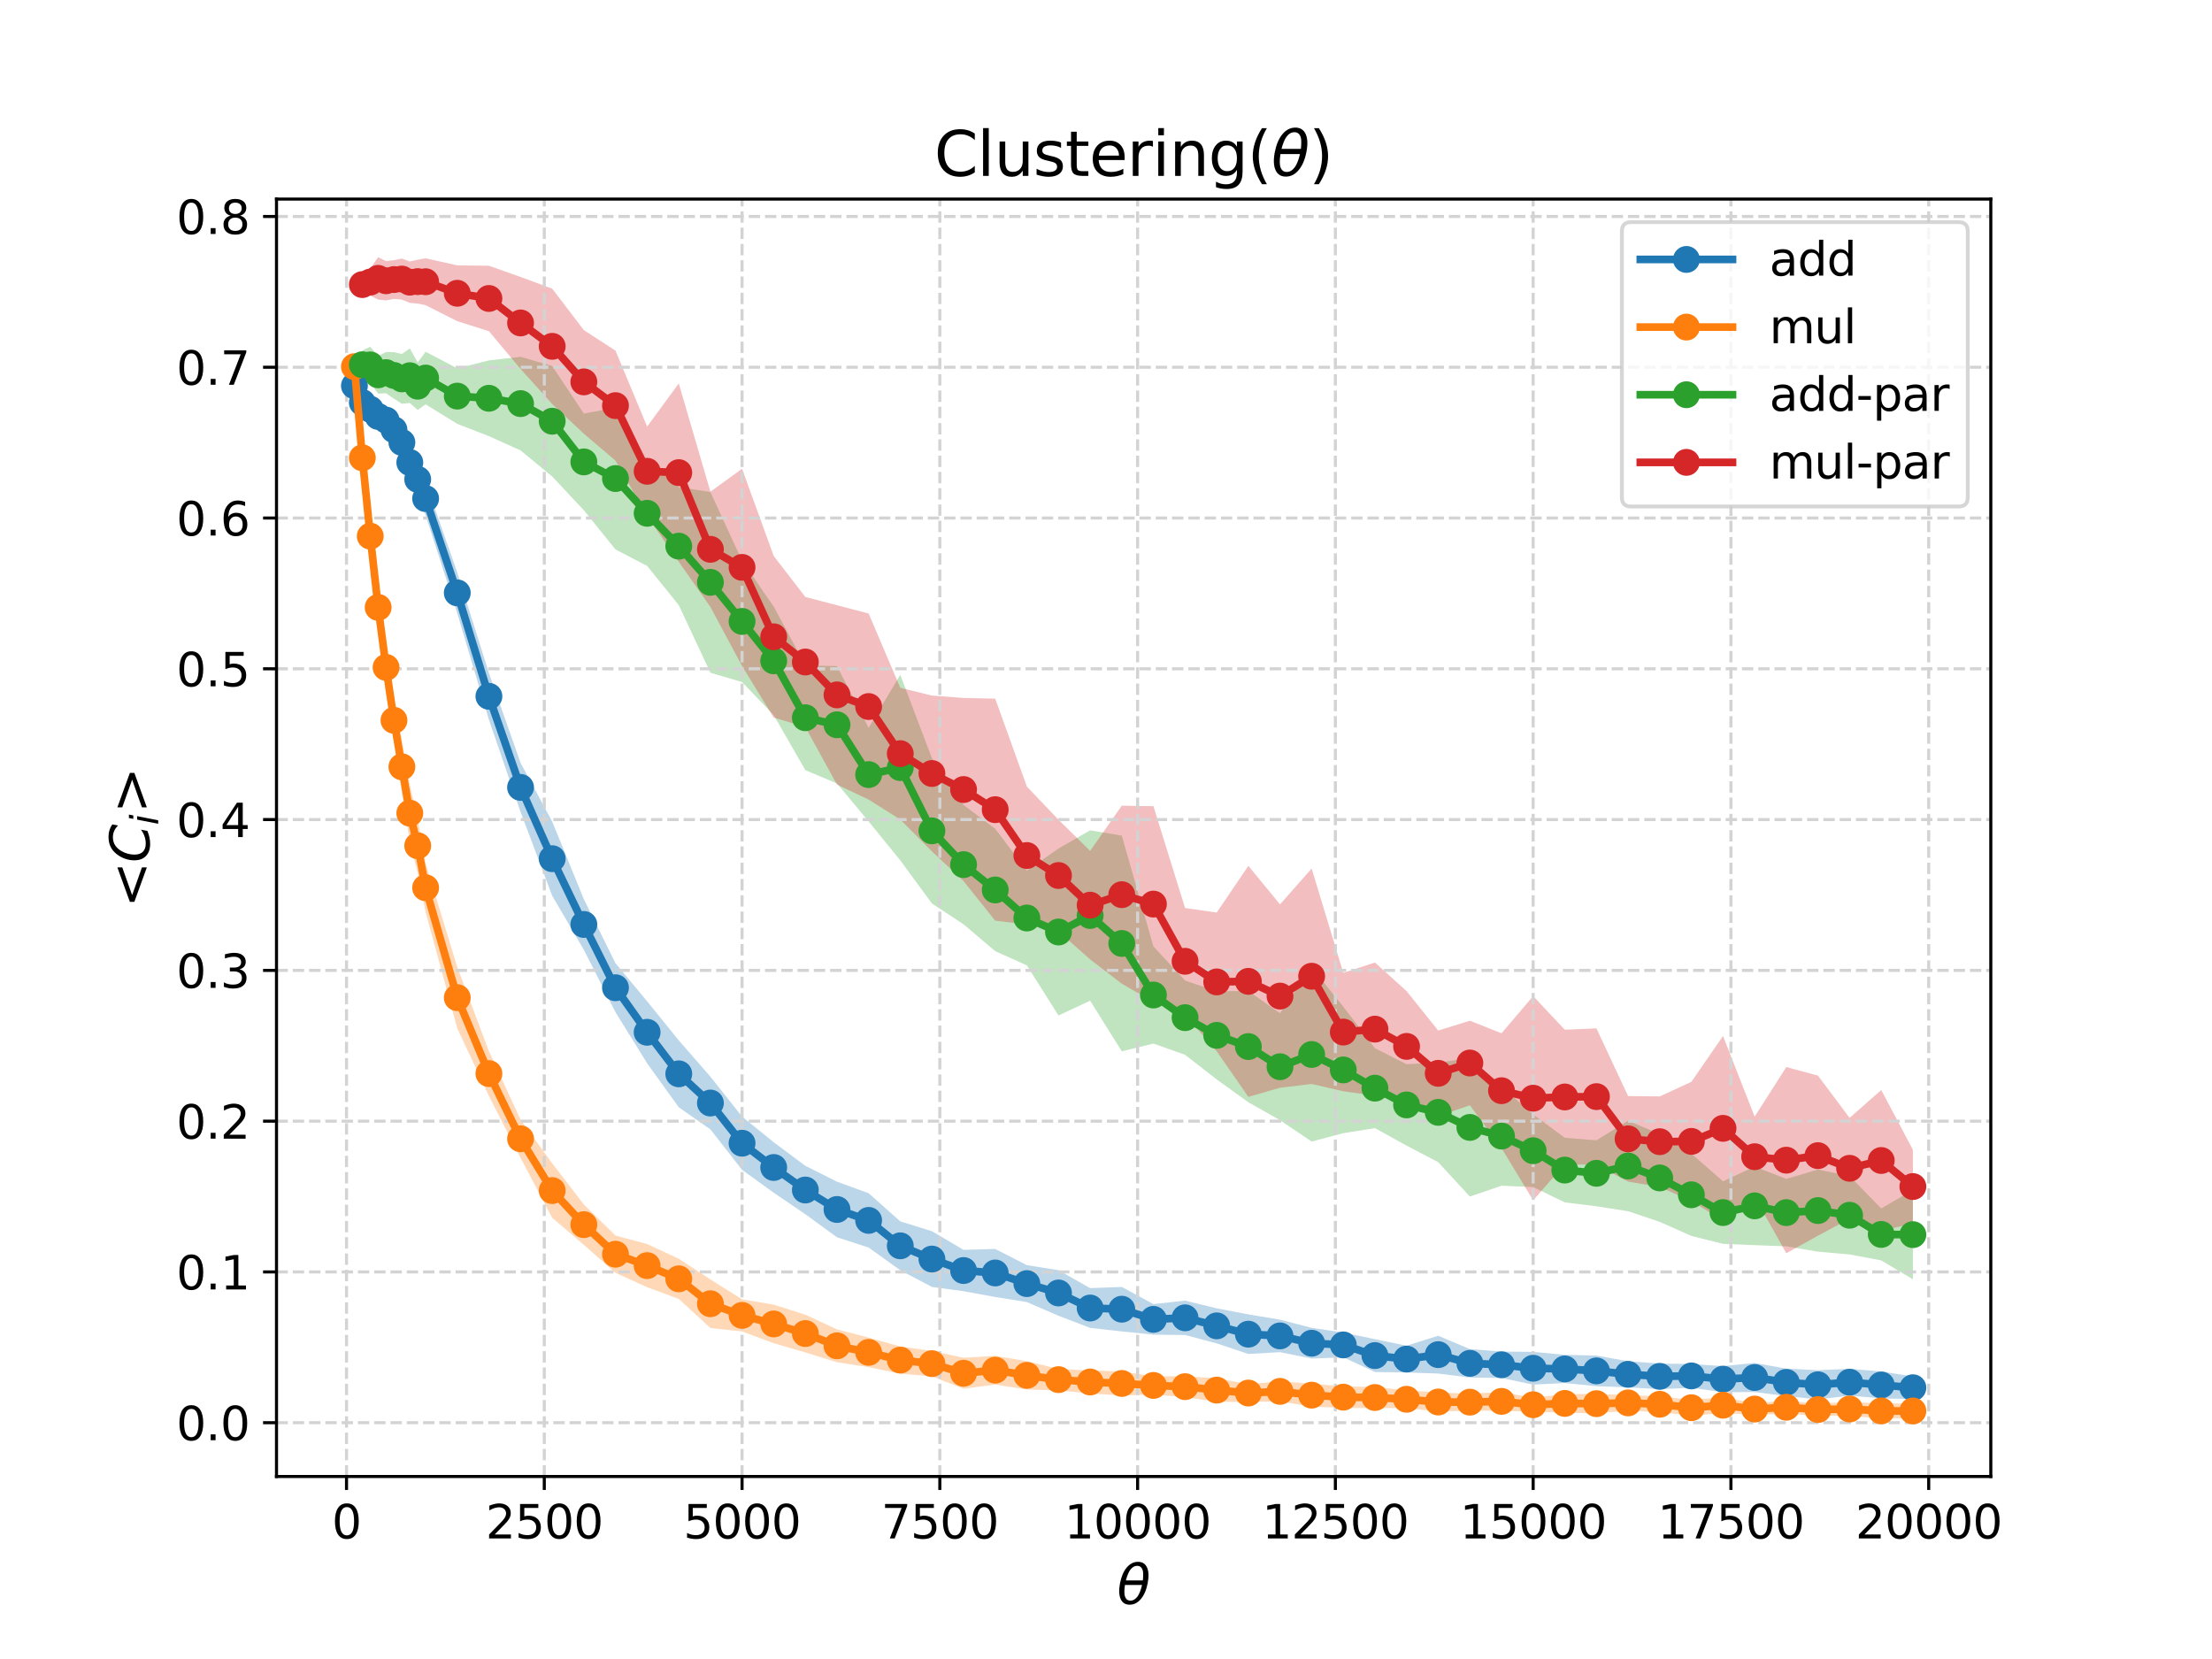 <?xml version="1.0" encoding="utf-8" standalone="no"?>
<!DOCTYPE svg PUBLIC "-//W3C//DTD SVG 1.1//EN"
  "http://www.w3.org/Graphics/SVG/1.1/DTD/svg11.dtd">
<svg xmlns:xlink="http://www.w3.org/1999/xlink" width="576pt" height="432pt" viewBox="0 0 576 432" xmlns="http://www.w3.org/2000/svg" version="1.1">
 <defs>
  <style type="text/css">*{stroke-linejoin: round; stroke-linecap: butt}</style>
 </defs>
 <g id="figure_1">
  <g id="patch_1">
   <path d="M 0 432 
L 576 432 
L 576 0 
L 0 0 
z
" style="fill: #ffffff"/>
  </g>
  <g id="axes_1">
   <g id="patch_2">
    <path d="M 72 384.48 
L 518.4 384.48 
L 518.4 51.84 
L 72 51.84 
z
" style="fill: #ffffff"/>
   </g>
   <g id="PolyCollection_1">
    <path d="M 92.291 99.321 
L 92.291 101.588 
L 94.351 106.189 
L 96.411 107.917 
L 98.471 110.657 
L 100.531 111.338 
L 102.591 114.282 
L 104.651 118.045 
L 106.711 123.916 
L 108.771 128.814 
L 110.831 134.181 
L 119.071 159.677 
L 127.311 187.409 
L 135.551 211.43 
L 143.791 233.263 
L 152.031 247.321 
L 160.271 263.579 
L 168.511 276.88 
L 176.751 288.333 
L 184.99 294.089 
L 193.23 304.626 
L 201.47 310.582 
L 209.71 316.179 
L 217.95 322.19 
L 226.19 324.862 
L 234.43 330.774 
L 242.67 335.115 
L 250.91 336.229 
L 259.15 337.733 
L 267.39 339.055 
L 275.63 342.613 
L 283.87 345.784 
L 292.11 346.704 
L 300.35 347.542 
L 308.59 347.63 
L 316.83 349.813 
L 325.07 352.571 
L 333.31 352.1 
L 341.55 353.769 
L 349.79 353.435 
L 358.03 357.262 
L 366.27 357.386 
L 374.51 357.67 
L 382.75 358.711 
L 390.99 358.821 
L 399.23 360.558 
L 407.469 360.137 
L 415.709 360.965 
L 423.949 361.266 
L 432.189 361.734 
L 440.429 361.373 
L 448.669 362.529 
L 456.909 362.485 
L 465.149 363.551 
L 473.389 364.388 
L 481.629 363.416 
L 489.869 364.147 
L 498.109 364.304 
L 498.109 358.421 
L 498.109 358.421 
L 489.869 357.127 
L 481.629 356.425 
L 473.389 356.797 
L 465.149 356.391 
L 456.909 354.912 
L 448.669 355.723 
L 440.429 355.191 
L 432.189 355.061 
L 423.949 354.47 
L 415.709 352.983 
L 407.469 352.794 
L 399.23 352.027 
L 390.99 351.94 
L 382.75 351.305 
L 374.51 347.818 
L 366.27 350.419 
L 358.03 348.717 
L 349.79 346.989 
L 341.55 345.768 
L 333.31 343.633 
L 325.07 342.265 
L 316.83 340.69 
L 308.59 338.683 
L 300.35 339.583 
L 292.11 335.122 
L 283.87 335.426 
L 275.63 330.76 
L 267.39 329.442 
L 259.15 325.222 
L 250.91 325.459 
L 242.67 320.6 
L 234.43 318.041 
L 226.19 310.713 
L 217.95 307.705 
L 209.71 303.573 
L 201.47 297.44 
L 193.23 290.75 
L 184.99 280.366 
L 176.751 270.914 
L 168.511 260.731 
L 160.271 250.829 
L 152.031 234.132 
L 143.791 213.937 
L 135.551 198.65 
L 127.311 175.236 
L 119.071 149.089 
L 110.831 125.478 
L 108.771 120.835 
L 106.711 116.948 
L 104.651 112.377 
L 102.591 109.521 
L 100.531 107.448 
L 98.471 106.223 
L 96.411 105.215 
L 94.351 103.476 
L 92.291 99.321 
z
" clip-path="url(#p4eb84231b7)" style="fill: #1f77b4; fill-opacity: 0.3"/>
   </g>
   <g id="PolyCollection_2">
    <path d="M 92.291 92.876 
L 92.291 98.069 
L 94.351 123.606 
L 96.411 144.788 
L 98.471 162.756 
L 100.531 180.504 
L 102.591 192.891 
L 104.651 206.596 
L 106.711 219.104 
L 108.771 227.353 
L 110.831 237.533 
L 119.071 267.794 
L 127.311 285.398 
L 135.551 301.522 
L 143.791 317.124 
L 152.031 324.156 
L 160.271 331.447 
L 168.511 335.19 
L 176.751 338.241 
L 184.99 345.816 
L 193.23 346.706 
L 201.47 349.774 
L 209.71 352.172 
L 217.95 354.734 
L 226.19 356.004 
L 234.43 357.7 
L 242.67 358.393 
L 250.91 361.624 
L 259.15 360.531 
L 267.39 361.836 
L 275.63 362.038 
L 283.87 362.87 
L 292.11 363.368 
L 300.35 363.124 
L 308.59 363.81 
L 316.83 365.044 
L 325.07 365.068 
L 333.31 364.928 
L 341.55 366.275 
L 349.79 366.636 
L 358.03 366.654 
L 366.27 366.667 
L 374.51 367.588 
L 382.75 367.307 
L 390.99 367.374 
L 399.23 367.577 
L 407.469 367.886 
L 415.709 368.024 
L 423.949 367.345 
L 432.189 367.72 
L 440.429 368.636 
L 448.669 367.954 
L 456.909 368.436 
L 465.149 368.16 
L 473.389 368.623 
L 481.629 368.71 
L 489.869 369.36 
L 498.109 369.326 
L 498.109 365.5 
L 498.109 365.5 
L 489.869 365.433 
L 481.629 365.096 
L 473.389 365.471 
L 465.149 364.732 
L 456.909 365.397 
L 448.669 363.866 
L 440.429 364.49 
L 432.189 363.621 
L 423.949 363.264 
L 415.709 362.996 
L 407.469 363.005 
L 399.23 364.008 
L 390.99 362.459 
L 382.75 362.929 
L 374.51 362.576 
L 366.27 362.07 
L 358.03 361.163 
L 349.79 360.996 
L 341.55 360.317 
L 333.31 359.695 
L 325.07 360.423 
L 316.83 358.92 
L 308.59 358.356 
L 300.35 358.407 
L 292.11 357.127 
L 283.87 356.862 
L 275.63 356.464 
L 267.39 354.451 
L 259.15 353.046 
L 250.91 353.56 
L 242.67 351.788 
L 234.43 350.628 
L 226.19 348.307 
L 217.95 346.164 
L 209.71 342.335 
L 201.47 339.731 
L 193.23 338.342 
L 184.99 333.159 
L 176.751 327.771 
L 168.511 323.94 
L 160.271 321.738 
L 152.031 313.64 
L 143.791 302.924 
L 135.551 291.552 
L 127.311 273.726 
L 119.071 251.792 
L 110.831 224.812 
L 108.771 213.112 
L 106.711 204.39 
L 104.651 192.762 
L 102.591 182.244 
L 100.531 167.087 
L 98.471 153.575 
L 96.411 134.432 
L 94.351 114.813 
L 92.291 92.876 
z
" clip-path="url(#p4eb84231b7)" style="fill: #ff7f0e; fill-opacity: 0.3"/>
   </g>
   <g id="PolyCollection_3">
    <path d="M 94.351 91.258 
L 94.351 98.693 
L 96.411 99.731 
L 98.471 102.481 
L 100.531 102.413 
L 102.591 103.824 
L 104.651 105.136 
L 106.711 104.939 
L 108.771 106.748 
L 110.831 105.284 
L 119.071 110.375 
L 127.311 113.575 
L 135.551 117.286 
L 143.791 124.074 
L 152.031 132.86 
L 160.271 143.075 
L 168.511 147.359 
L 176.751 157.571 
L 184.99 175.169 
L 193.23 177.606 
L 201.47 186.203 
L 209.71 200.535 
L 217.95 204.014 
L 226.19 213.893 
L 234.43 224.037 
L 242.67 235.266 
L 250.91 240.684 
L 259.15 247.679 
L 267.39 251.374 
L 275.63 264.434 
L 283.87 260.578 
L 292.11 273.756 
L 300.35 271.742 
L 308.59 274.665 
L 316.83 281.087 
L 325.07 287.02 
L 333.31 291.692 
L 341.55 297.256 
L 349.79 295.071 
L 358.03 293.762 
L 366.27 298.316 
L 374.51 302.629 
L 382.75 311.58 
L 390.99 308.758 
L 399.23 309.107 
L 407.469 313.095 
L 415.709 314.111 
L 423.949 315.399 
L 432.189 318.168 
L 440.429 321.833 
L 448.669 323.893 
L 456.909 324.23 
L 465.149 324.536 
L 473.389 325.929 
L 481.629 326.658 
L 489.869 328.207 
L 498.109 333.128 
L 498.109 309.865 
L 498.109 309.865 
L 489.869 314.683 
L 481.629 306.238 
L 473.389 304.535 
L 465.149 306.988 
L 456.909 303.77 
L 448.669 307.608 
L 440.429 300.412 
L 432.189 295.296 
L 423.949 291.852 
L 415.709 296.935 
L 407.469 296.278 
L 399.23 290.186 
L 390.99 282.914 
L 382.75 275.571 
L 374.51 276.678 
L 366.27 277.118 
L 358.03 272.949 
L 349.79 262.144 
L 341.55 251.919 
L 333.31 263.859 
L 325.07 258.029 
L 316.83 258.125 
L 308.59 255.33 
L 300.35 246.455 
L 292.11 217.59 
L 283.87 216.213 
L 275.63 220.946 
L 267.39 226.718 
L 259.15 215.813 
L 250.91 209.606 
L 242.67 197.428 
L 234.43 175.718 
L 226.19 189.516 
L 217.95 173.454 
L 209.71 173.258 
L 201.47 157.951 
L 193.23 146.023 
L 184.99 128.11 
L 176.751 126.863 
L 168.511 119.964 
L 160.271 106.153 
L 152.031 107.691 
L 143.791 95.307 
L 135.551 92.906 
L 127.311 93.849 
L 119.071 95.918 
L 110.831 91.599 
L 108.771 94.383 
L 106.711 90.732 
L 104.651 92.188 
L 102.591 91.714 
L 100.531 91.646 
L 98.471 92.726 
L 96.411 90.301 
L 94.351 91.258 
z
" clip-path="url(#p4eb84231b7)" style="fill: #2ca02c; fill-opacity: 0.3"/>
   </g>
   <g id="PolyCollection_4">
    <path d="M 94.351 70.644 
L 94.351 77.568 
L 96.411 76.984 
L 98.471 78.011 
L 100.531 78.227 
L 102.591 77.843 
L 104.651 78.017 
L 106.711 78.864 
L 108.771 79.038 
L 110.831 79.476 
L 119.071 83.635 
L 127.311 86.238 
L 135.551 96.069 
L 143.791 105.205 
L 152.031 112.929 
L 160.271 119.944 
L 168.511 134.356 
L 176.751 146.291 
L 184.99 158.049 
L 193.23 173.43 
L 201.47 186.856 
L 209.71 189.323 
L 217.95 204.297 
L 226.19 208.209 
L 234.43 213.403 
L 242.67 221.699 
L 250.91 229.44 
L 259.15 239.746 
L 267.39 240.738 
L 275.63 242.509 
L 283.87 249.831 
L 292.11 256.148 
L 300.35 260.918 
L 308.59 264.187 
L 316.83 273.75 
L 325.07 285.621 
L 333.31 283.253 
L 341.55 282.252 
L 349.79 284.165 
L 358.03 285.33 
L 366.27 286.877 
L 374.51 290.629 
L 382.75 287.817 
L 390.99 298.964 
L 399.23 312.551 
L 407.469 303.165 
L 415.709 303.328 
L 423.949 307.689 
L 432.189 309.084 
L 440.429 312.72 
L 448.669 317.858 
L 456.909 311.64 
L 465.149 326.348 
L 473.389 321.766 
L 481.629 317.344 
L 489.869 320.547 
L 498.109 318.555 
L 498.109 299.396 
L 498.109 299.396 
L 489.869 283.837 
L 481.629 291.098 
L 473.389 280.088 
L 465.149 277.864 
L 456.909 290.774 
L 448.669 269.782 
L 440.429 281.711 
L 432.189 285.509 
L 423.949 285.409 
L 415.709 267.789 
L 407.469 268.134 
L 399.23 259.383 
L 390.99 269.064 
L 382.75 265.79 
L 374.51 268.354 
L 366.27 258.085 
L 358.03 250.637 
L 349.79 253.34 
L 341.55 226.166 
L 333.31 235.502 
L 325.07 225.463 
L 316.83 237.627 
L 308.59 236.449 
L 300.35 209.93 
L 292.11 209.796 
L 283.87 221.575 
L 275.63 213.459 
L 267.39 204.815 
L 259.15 181.928 
L 250.91 181.746 
L 242.67 181.133 
L 234.43 179.1 
L 226.19 159.756 
L 217.95 157.599 
L 209.71 155.452 
L 201.47 144.776 
L 193.23 122.064 
L 184.99 128.037 
L 176.751 99.852 
L 168.511 111.089 
L 160.271 91.308 
L 152.031 85.961 
L 143.791 75.162 
L 135.551 72.117 
L 127.311 69.206 
L 119.071 69.1 
L 110.831 67.254 
L 108.771 67.626 
L 106.711 68.091 
L 104.651 67.319 
L 102.591 67.755 
L 100.531 67.996 
L 98.471 66.96 
L 96.411 69.915 
L 94.351 70.644 
z
" clip-path="url(#p4eb84231b7)" style="fill: #d62728; fill-opacity: 0.3"/>
   </g>
   <g id="matplotlib.axis_1">
    <g id="xtick_1">
     <g id="line2d_1">
      <path d="M 90.231 384.48 
L 90.231 51.84 
" clip-path="url(#p4eb84231b7)" style="fill: none; stroke-dasharray: 2.96,1.28; stroke-dashoffset: 0; stroke: #d3d3d3; stroke-width: 0.8"/>
     </g>
     <g id="line2d_2">
      <defs>
       <path id="ma48972c023" d="M 0 0 
L 0 3.5 
" style="stroke: #000000; stroke-width: 0.8"/>
      </defs>
      <g>
       <use xlink:href="#ma48972c023" x="90.231" y="384.48" style="stroke: #000000; stroke-width: 0.8"/>
      </g>
     </g>
     <g id="text_1">
      <!-- 0 -->
      <g transform="translate(86.413 400.598) scale(0.12 -0.12)">
       <defs>
        <path id="DejaVuSans-30" d="M 2034 4250 
Q 1547 4250 1301 3770 
Q 1056 3291 1056 2328 
Q 1056 1369 1301 889 
Q 1547 409 2034 409 
Q 2525 409 2770 889 
Q 3016 1369 3016 2328 
Q 3016 3291 2770 3770 
Q 2525 4250 2034 4250 
z
M 2034 4750 
Q 2819 4750 3233 4129 
Q 3647 3509 3647 2328 
Q 3647 1150 3233 529 
Q 2819 -91 2034 -91 
Q 1250 -91 836 529 
Q 422 1150 422 2328 
Q 422 3509 836 4129 
Q 1250 4750 2034 4750 
z
" transform="scale(0.016)"/>
       </defs>
       <use xlink:href="#DejaVuSans-30"/>
      </g>
     </g>
    </g>
    <g id="xtick_2">
     <g id="line2d_3">
      <path d="M 141.731 384.48 
L 141.731 51.84 
" clip-path="url(#p4eb84231b7)" style="fill: none; stroke-dasharray: 2.96,1.28; stroke-dashoffset: 0; stroke: #d3d3d3; stroke-width: 0.8"/>
     </g>
     <g id="line2d_4">
      <g>
       <use xlink:href="#ma48972c023" x="141.731" y="384.48" style="stroke: #000000; stroke-width: 0.8"/>
      </g>
     </g>
     <g id="text_2">
      <!-- 2500 -->
      <g transform="translate(126.461 400.598) scale(0.12 -0.12)">
       <defs>
        <path id="DejaVuSans-32" d="M 1228 531 
L 3431 531 
L 3431 0 
L 469 0 
L 469 531 
Q 828 903 1448 1529 
Q 2069 2156 2228 2338 
Q 2531 2678 2651 2914 
Q 2772 3150 2772 3378 
Q 2772 3750 2511 3984 
Q 2250 4219 1831 4219 
Q 1534 4219 1204 4116 
Q 875 4013 500 3803 
L 500 4441 
Q 881 4594 1212 4672 
Q 1544 4750 1819 4750 
Q 2544 4750 2975 4387 
Q 3406 4025 3406 3419 
Q 3406 3131 3298 2873 
Q 3191 2616 2906 2266 
Q 2828 2175 2409 1742 
Q 1991 1309 1228 531 
z
" transform="scale(0.016)"/>
        <path id="DejaVuSans-35" d="M 691 4666 
L 3169 4666 
L 3169 4134 
L 1269 4134 
L 1269 2991 
Q 1406 3038 1543 3061 
Q 1681 3084 1819 3084 
Q 2600 3084 3056 2656 
Q 3513 2228 3513 1497 
Q 3513 744 3044 326 
Q 2575 -91 1722 -91 
Q 1428 -91 1123 -41 
Q 819 9 494 109 
L 494 744 
Q 775 591 1075 516 
Q 1375 441 1709 441 
Q 2250 441 2565 725 
Q 2881 1009 2881 1497 
Q 2881 1984 2565 2268 
Q 2250 2553 1709 2553 
Q 1456 2553 1204 2497 
Q 953 2441 691 2322 
L 691 4666 
z
" transform="scale(0.016)"/>
       </defs>
       <use xlink:href="#DejaVuSans-32"/>
       <use xlink:href="#DejaVuSans-35" x="63.623"/>
       <use xlink:href="#DejaVuSans-30" x="127.246"/>
       <use xlink:href="#DejaVuSans-30" x="190.869"/>
      </g>
     </g>
    </g>
    <g id="xtick_3">
     <g id="line2d_5">
      <path d="M 193.23 384.48 
L 193.23 51.84 
" clip-path="url(#p4eb84231b7)" style="fill: none; stroke-dasharray: 2.96,1.28; stroke-dashoffset: 0; stroke: #d3d3d3; stroke-width: 0.8"/>
     </g>
     <g id="line2d_6">
      <g>
       <use xlink:href="#ma48972c023" x="193.23" y="384.48" style="stroke: #000000; stroke-width: 0.8"/>
      </g>
     </g>
     <g id="text_3">
      <!-- 5000 -->
      <g transform="translate(177.96 400.598) scale(0.12 -0.12)">
       <use xlink:href="#DejaVuSans-35"/>
       <use xlink:href="#DejaVuSans-30" x="63.623"/>
       <use xlink:href="#DejaVuSans-30" x="127.246"/>
       <use xlink:href="#DejaVuSans-30" x="190.869"/>
      </g>
     </g>
    </g>
    <g id="xtick_4">
     <g id="line2d_7">
      <path d="M 244.73 384.48 
L 244.73 51.84 
" clip-path="url(#p4eb84231b7)" style="fill: none; stroke-dasharray: 2.96,1.28; stroke-dashoffset: 0; stroke: #d3d3d3; stroke-width: 0.8"/>
     </g>
     <g id="line2d_8">
      <g>
       <use xlink:href="#ma48972c023" x="244.73" y="384.48" style="stroke: #000000; stroke-width: 0.8"/>
      </g>
     </g>
     <g id="text_4">
      <!-- 7500 -->
      <g transform="translate(229.46 400.598) scale(0.12 -0.12)">
       <defs>
        <path id="DejaVuSans-37" d="M 525 4666 
L 3525 4666 
L 3525 4397 
L 1831 0 
L 1172 0 
L 2766 4134 
L 525 4134 
L 525 4666 
z
" transform="scale(0.016)"/>
       </defs>
       <use xlink:href="#DejaVuSans-37"/>
       <use xlink:href="#DejaVuSans-35" x="63.623"/>
       <use xlink:href="#DejaVuSans-30" x="127.246"/>
       <use xlink:href="#DejaVuSans-30" x="190.869"/>
      </g>
     </g>
    </g>
    <g id="xtick_5">
     <g id="line2d_9">
      <path d="M 296.23 384.48 
L 296.23 51.84 
" clip-path="url(#p4eb84231b7)" style="fill: none; stroke-dasharray: 2.96,1.28; stroke-dashoffset: 0; stroke: #d3d3d3; stroke-width: 0.8"/>
     </g>
     <g id="line2d_10">
      <g>
       <use xlink:href="#ma48972c023" x="296.23" y="384.48" style="stroke: #000000; stroke-width: 0.8"/>
      </g>
     </g>
     <g id="text_5">
      <!-- 10000 -->
      <g transform="translate(277.142 400.598) scale(0.12 -0.12)">
       <defs>
        <path id="DejaVuSans-31" d="M 794 531 
L 1825 531 
L 1825 4091 
L 703 3866 
L 703 4441 
L 1819 4666 
L 2450 4666 
L 2450 531 
L 3481 531 
L 3481 0 
L 794 0 
L 794 531 
z
" transform="scale(0.016)"/>
       </defs>
       <use xlink:href="#DejaVuSans-31"/>
       <use xlink:href="#DejaVuSans-30" x="63.623"/>
       <use xlink:href="#DejaVuSans-30" x="127.246"/>
       <use xlink:href="#DejaVuSans-30" x="190.869"/>
       <use xlink:href="#DejaVuSans-30" x="254.492"/>
      </g>
     </g>
    </g>
    <g id="xtick_6">
     <g id="line2d_11">
      <path d="M 347.73 384.48 
L 347.73 51.84 
" clip-path="url(#p4eb84231b7)" style="fill: none; stroke-dasharray: 2.96,1.28; stroke-dashoffset: 0; stroke: #d3d3d3; stroke-width: 0.8"/>
     </g>
     <g id="line2d_12">
      <g>
       <use xlink:href="#ma48972c023" x="347.73" y="384.48" style="stroke: #000000; stroke-width: 0.8"/>
      </g>
     </g>
     <g id="text_6">
      <!-- 12500 -->
      <g transform="translate(328.642 400.598) scale(0.12 -0.12)">
       <use xlink:href="#DejaVuSans-31"/>
       <use xlink:href="#DejaVuSans-32" x="63.623"/>
       <use xlink:href="#DejaVuSans-35" x="127.246"/>
       <use xlink:href="#DejaVuSans-30" x="190.869"/>
       <use xlink:href="#DejaVuSans-30" x="254.492"/>
      </g>
     </g>
    </g>
    <g id="xtick_7">
     <g id="line2d_13">
      <path d="M 399.23 384.48 
L 399.23 51.84 
" clip-path="url(#p4eb84231b7)" style="fill: none; stroke-dasharray: 2.96,1.28; stroke-dashoffset: 0; stroke: #d3d3d3; stroke-width: 0.8"/>
     </g>
     <g id="line2d_14">
      <g>
       <use xlink:href="#ma48972c023" x="399.23" y="384.48" style="stroke: #000000; stroke-width: 0.8"/>
      </g>
     </g>
     <g id="text_7">
      <!-- 15000 -->
      <g transform="translate(380.142 400.598) scale(0.12 -0.12)">
       <use xlink:href="#DejaVuSans-31"/>
       <use xlink:href="#DejaVuSans-35" x="63.623"/>
       <use xlink:href="#DejaVuSans-30" x="127.246"/>
       <use xlink:href="#DejaVuSans-30" x="190.869"/>
       <use xlink:href="#DejaVuSans-30" x="254.492"/>
      </g>
     </g>
    </g>
    <g id="xtick_8">
     <g id="line2d_15">
      <path d="M 450.729 384.48 
L 450.729 51.84 
" clip-path="url(#p4eb84231b7)" style="fill: none; stroke-dasharray: 2.96,1.28; stroke-dashoffset: 0; stroke: #d3d3d3; stroke-width: 0.8"/>
     </g>
     <g id="line2d_16">
      <g>
       <use xlink:href="#ma48972c023" x="450.729" y="384.48" style="stroke: #000000; stroke-width: 0.8"/>
      </g>
     </g>
     <g id="text_8">
      <!-- 17500 -->
      <g transform="translate(431.642 400.598) scale(0.12 -0.12)">
       <use xlink:href="#DejaVuSans-31"/>
       <use xlink:href="#DejaVuSans-37" x="63.623"/>
       <use xlink:href="#DejaVuSans-35" x="127.246"/>
       <use xlink:href="#DejaVuSans-30" x="190.869"/>
       <use xlink:href="#DejaVuSans-30" x="254.492"/>
      </g>
     </g>
    </g>
    <g id="xtick_9">
     <g id="line2d_17">
      <path d="M 502.229 384.48 
L 502.229 51.84 
" clip-path="url(#p4eb84231b7)" style="fill: none; stroke-dasharray: 2.96,1.28; stroke-dashoffset: 0; stroke: #d3d3d3; stroke-width: 0.8"/>
     </g>
     <g id="line2d_18">
      <g>
       <use xlink:href="#ma48972c023" x="502.229" y="384.48" style="stroke: #000000; stroke-width: 0.8"/>
      </g>
     </g>
     <g id="text_9">
      <!-- 20000 -->
      <g transform="translate(483.142 400.598) scale(0.12 -0.12)">
       <use xlink:href="#DejaVuSans-32"/>
       <use xlink:href="#DejaVuSans-30" x="63.623"/>
       <use xlink:href="#DejaVuSans-30" x="127.246"/>
       <use xlink:href="#DejaVuSans-30" x="190.869"/>
       <use xlink:href="#DejaVuSans-30" x="254.492"/>
      </g>
     </g>
    </g>
    <g id="text_10">
     <!-- $\theta$ -->
     <g transform="translate(290.86 417.732) scale(0.14 -0.14)">
      <defs>
       <path id="DejaVuSans-Oblique-3b8" d="M 2913 2219 
L 925 2219 
Q 791 1284 928 888 
Q 1100 400 1566 400 
Q 2034 400 2391 891 
Q 2703 1322 2913 2219 
z
M 3009 2750 
Q 3094 3638 2984 3950 
Q 2813 4444 2353 4444 
Q 1875 4444 1525 3956 
Q 1250 3563 1034 2750 
L 3009 2750 
z
M 2444 4913 
Q 3194 4913 3494 4250 
Q 3794 3591 3566 2422 
Q 3341 1256 2781 594 
Q 2225 -72 1475 -72 
Q 722 -72 425 594 
Q 128 1256 353 2422 
Q 581 3591 1134 4250 
Q 1691 4913 2444 4913 
z
" transform="scale(0.016)"/>
      </defs>
      <use xlink:href="#DejaVuSans-Oblique-3b8" transform="translate(0 0.234)"/>
     </g>
    </g>
   </g>
   <g id="matplotlib.axis_2">
    <g id="ytick_1">
     <g id="line2d_19">
      <path d="M 72 370.469 
L 518.4 370.469 
" clip-path="url(#p4eb84231b7)" style="fill: none; stroke-dasharray: 2.96,1.28; stroke-dashoffset: 0; stroke: #d3d3d3; stroke-width: 0.8"/>
     </g>
     <g id="line2d_20">
      <defs>
       <path id="m69d4c5d5ff" d="M 0 0 
L -3.5 0 
" style="stroke: #000000; stroke-width: 0.8"/>
      </defs>
      <g>
       <use xlink:href="#m69d4c5d5ff" x="72" y="370.469" style="stroke: #000000; stroke-width: 0.8"/>
      </g>
     </g>
     <g id="text_11">
      <!-- 0.0 -->
      <g transform="translate(45.916 375.028) scale(0.12 -0.12)">
       <defs>
        <path id="DejaVuSans-2e" d="M 684 794 
L 1344 794 
L 1344 0 
L 684 0 
L 684 794 
z
" transform="scale(0.016)"/>
       </defs>
       <use xlink:href="#DejaVuSans-30"/>
       <use xlink:href="#DejaVuSans-2e" x="63.623"/>
       <use xlink:href="#DejaVuSans-30" x="95.41"/>
      </g>
     </g>
    </g>
    <g id="ytick_2">
     <g id="line2d_21">
      <path d="M 72 331.206 
L 518.4 331.206 
" clip-path="url(#p4eb84231b7)" style="fill: none; stroke-dasharray: 2.96,1.28; stroke-dashoffset: 0; stroke: #d3d3d3; stroke-width: 0.8"/>
     </g>
     <g id="line2d_22">
      <g>
       <use xlink:href="#m69d4c5d5ff" x="72" y="331.206" style="stroke: #000000; stroke-width: 0.8"/>
      </g>
     </g>
     <g id="text_12">
      <!-- 0.1 -->
      <g transform="translate(45.916 335.765) scale(0.12 -0.12)">
       <use xlink:href="#DejaVuSans-30"/>
       <use xlink:href="#DejaVuSans-2e" x="63.623"/>
       <use xlink:href="#DejaVuSans-31" x="95.41"/>
      </g>
     </g>
    </g>
    <g id="ytick_3">
     <g id="line2d_23">
      <path d="M 72 291.943 
L 518.4 291.943 
" clip-path="url(#p4eb84231b7)" style="fill: none; stroke-dasharray: 2.96,1.28; stroke-dashoffset: 0; stroke: #d3d3d3; stroke-width: 0.8"/>
     </g>
     <g id="line2d_24">
      <g>
       <use xlink:href="#m69d4c5d5ff" x="72" y="291.943" style="stroke: #000000; stroke-width: 0.8"/>
      </g>
     </g>
     <g id="text_13">
      <!-- 0.2 -->
      <g transform="translate(45.916 296.502) scale(0.12 -0.12)">
       <use xlink:href="#DejaVuSans-30"/>
       <use xlink:href="#DejaVuSans-2e" x="63.623"/>
       <use xlink:href="#DejaVuSans-32" x="95.41"/>
      </g>
     </g>
    </g>
    <g id="ytick_4">
     <g id="line2d_25">
      <path d="M 72 252.68 
L 518.4 252.68 
" clip-path="url(#p4eb84231b7)" style="fill: none; stroke-dasharray: 2.96,1.28; stroke-dashoffset: 0; stroke: #d3d3d3; stroke-width: 0.8"/>
     </g>
     <g id="line2d_26">
      <g>
       <use xlink:href="#m69d4c5d5ff" x="72" y="252.68" style="stroke: #000000; stroke-width: 0.8"/>
      </g>
     </g>
     <g id="text_14">
      <!-- 0.3 -->
      <g transform="translate(45.916 257.239) scale(0.12 -0.12)">
       <defs>
        <path id="DejaVuSans-33" d="M 2597 2516 
Q 3050 2419 3304 2112 
Q 3559 1806 3559 1356 
Q 3559 666 3084 287 
Q 2609 -91 1734 -91 
Q 1441 -91 1130 -33 
Q 819 25 488 141 
L 488 750 
Q 750 597 1062 519 
Q 1375 441 1716 441 
Q 2309 441 2620 675 
Q 2931 909 2931 1356 
Q 2931 1769 2642 2001 
Q 2353 2234 1838 2234 
L 1294 2234 
L 1294 2753 
L 1863 2753 
Q 2328 2753 2575 2939 
Q 2822 3125 2822 3475 
Q 2822 3834 2567 4026 
Q 2313 4219 1838 4219 
Q 1578 4219 1281 4162 
Q 984 4106 628 3988 
L 628 4550 
Q 988 4650 1302 4700 
Q 1616 4750 1894 4750 
Q 2613 4750 3031 4423 
Q 3450 4097 3450 3541 
Q 3450 3153 3228 2886 
Q 3006 2619 2597 2516 
z
" transform="scale(0.016)"/>
       </defs>
       <use xlink:href="#DejaVuSans-30"/>
       <use xlink:href="#DejaVuSans-2e" x="63.623"/>
       <use xlink:href="#DejaVuSans-33" x="95.41"/>
      </g>
     </g>
    </g>
    <g id="ytick_5">
     <g id="line2d_27">
      <path d="M 72 213.417 
L 518.4 213.417 
" clip-path="url(#p4eb84231b7)" style="fill: none; stroke-dasharray: 2.96,1.28; stroke-dashoffset: 0; stroke: #d3d3d3; stroke-width: 0.8"/>
     </g>
     <g id="line2d_28">
      <g>
       <use xlink:href="#m69d4c5d5ff" x="72" y="213.417" style="stroke: #000000; stroke-width: 0.8"/>
      </g>
     </g>
     <g id="text_15">
      <!-- 0.4 -->
      <g transform="translate(45.916 217.976) scale(0.12 -0.12)">
       <defs>
        <path id="DejaVuSans-34" d="M 2419 4116 
L 825 1625 
L 2419 1625 
L 2419 4116 
z
M 2253 4666 
L 3047 4666 
L 3047 1625 
L 3713 1625 
L 3713 1100 
L 3047 1100 
L 3047 0 
L 2419 0 
L 2419 1100 
L 313 1100 
L 313 1709 
L 2253 4666 
z
" transform="scale(0.016)"/>
       </defs>
       <use xlink:href="#DejaVuSans-30"/>
       <use xlink:href="#DejaVuSans-2e" x="63.623"/>
       <use xlink:href="#DejaVuSans-34" x="95.41"/>
      </g>
     </g>
    </g>
    <g id="ytick_6">
     <g id="line2d_29">
      <path d="M 72 174.154 
L 518.4 174.154 
" clip-path="url(#p4eb84231b7)" style="fill: none; stroke-dasharray: 2.96,1.28; stroke-dashoffset: 0; stroke: #d3d3d3; stroke-width: 0.8"/>
     </g>
     <g id="line2d_30">
      <g>
       <use xlink:href="#m69d4c5d5ff" x="72" y="174.154" style="stroke: #000000; stroke-width: 0.8"/>
      </g>
     </g>
     <g id="text_16">
      <!-- 0.5 -->
      <g transform="translate(45.916 178.713) scale(0.12 -0.12)">
       <use xlink:href="#DejaVuSans-30"/>
       <use xlink:href="#DejaVuSans-2e" x="63.623"/>
       <use xlink:href="#DejaVuSans-35" x="95.41"/>
      </g>
     </g>
    </g>
    <g id="ytick_7">
     <g id="line2d_31">
      <path d="M 72 134.891 
L 518.4 134.891 
" clip-path="url(#p4eb84231b7)" style="fill: none; stroke-dasharray: 2.96,1.28; stroke-dashoffset: 0; stroke: #d3d3d3; stroke-width: 0.8"/>
     </g>
     <g id="line2d_32">
      <g>
       <use xlink:href="#m69d4c5d5ff" x="72" y="134.891" style="stroke: #000000; stroke-width: 0.8"/>
      </g>
     </g>
     <g id="text_17">
      <!-- 0.6 -->
      <g transform="translate(45.916 139.45) scale(0.12 -0.12)">
       <defs>
        <path id="DejaVuSans-36" d="M 2113 2584 
Q 1688 2584 1439 2293 
Q 1191 2003 1191 1497 
Q 1191 994 1439 701 
Q 1688 409 2113 409 
Q 2538 409 2786 701 
Q 3034 994 3034 1497 
Q 3034 2003 2786 2293 
Q 2538 2584 2113 2584 
z
M 3366 4563 
L 3366 3988 
Q 3128 4100 2886 4159 
Q 2644 4219 2406 4219 
Q 1781 4219 1451 3797 
Q 1122 3375 1075 2522 
Q 1259 2794 1537 2939 
Q 1816 3084 2150 3084 
Q 2853 3084 3261 2657 
Q 3669 2231 3669 1497 
Q 3669 778 3244 343 
Q 2819 -91 2113 -91 
Q 1303 -91 875 529 
Q 447 1150 447 2328 
Q 447 3434 972 4092 
Q 1497 4750 2381 4750 
Q 2619 4750 2861 4703 
Q 3103 4656 3366 4563 
z
" transform="scale(0.016)"/>
       </defs>
       <use xlink:href="#DejaVuSans-30"/>
       <use xlink:href="#DejaVuSans-2e" x="63.623"/>
       <use xlink:href="#DejaVuSans-36" x="95.41"/>
      </g>
     </g>
    </g>
    <g id="ytick_8">
     <g id="line2d_33">
      <path d="M 72 95.628 
L 518.4 95.628 
" clip-path="url(#p4eb84231b7)" style="fill: none; stroke-dasharray: 2.96,1.28; stroke-dashoffset: 0; stroke: #d3d3d3; stroke-width: 0.8"/>
     </g>
     <g id="line2d_34">
      <g>
       <use xlink:href="#m69d4c5d5ff" x="72" y="95.628" style="stroke: #000000; stroke-width: 0.8"/>
      </g>
     </g>
     <g id="text_18">
      <!-- 0.7 -->
      <g transform="translate(45.916 100.187) scale(0.12 -0.12)">
       <use xlink:href="#DejaVuSans-30"/>
       <use xlink:href="#DejaVuSans-2e" x="63.623"/>
       <use xlink:href="#DejaVuSans-37" x="95.41"/>
      </g>
     </g>
    </g>
    <g id="ytick_9">
     <g id="line2d_35">
      <path d="M 72 56.365 
L 518.4 56.365 
" clip-path="url(#p4eb84231b7)" style="fill: none; stroke-dasharray: 2.96,1.28; stroke-dashoffset: 0; stroke: #d3d3d3; stroke-width: 0.8"/>
     </g>
     <g id="line2d_36">
      <g>
       <use xlink:href="#m69d4c5d5ff" x="72" y="56.365" style="stroke: #000000; stroke-width: 0.8"/>
      </g>
     </g>
     <g id="text_19">
      <!-- 0.8 -->
      <g transform="translate(45.916 60.924) scale(0.12 -0.12)">
       <defs>
        <path id="DejaVuSans-38" d="M 2034 2216 
Q 1584 2216 1326 1975 
Q 1069 1734 1069 1313 
Q 1069 891 1326 650 
Q 1584 409 2034 409 
Q 2484 409 2743 651 
Q 3003 894 3003 1313 
Q 3003 1734 2745 1975 
Q 2488 2216 2034 2216 
z
M 1403 2484 
Q 997 2584 770 2862 
Q 544 3141 544 3541 
Q 544 4100 942 4425 
Q 1341 4750 2034 4750 
Q 2731 4750 3128 4425 
Q 3525 4100 3525 3541 
Q 3525 3141 3298 2862 
Q 3072 2584 2669 2484 
Q 3125 2378 3379 2068 
Q 3634 1759 3634 1313 
Q 3634 634 3220 271 
Q 2806 -91 2034 -91 
Q 1263 -91 848 271 
Q 434 634 434 1313 
Q 434 1759 690 2068 
Q 947 2378 1403 2484 
z
M 1172 3481 
Q 1172 3119 1398 2916 
Q 1625 2713 2034 2713 
Q 2441 2713 2670 2916 
Q 2900 3119 2900 3481 
Q 2900 3844 2670 4047 
Q 2441 4250 2034 4250 
Q 1625 4250 1398 4047 
Q 1172 3844 1172 3481 
z
" transform="scale(0.016)"/>
       </defs>
       <use xlink:href="#DejaVuSans-30"/>
       <use xlink:href="#DejaVuSans-2e" x="63.623"/>
       <use xlink:href="#DejaVuSans-38" x="95.41"/>
      </g>
     </g>
    </g>
    <g id="text_20">
     <!-- &lt;$C_i$&gt; -->
     <g transform="translate(39.005 236.36) rotate(-90) scale(0.14 -0.14)">
      <defs>
       <path id="DejaVuSans-3c" d="M 4684 3150 
L 1459 2003 
L 4684 863 
L 4684 294 
L 678 1747 
L 678 2266 
L 4684 3719 
L 4684 3150 
z
" transform="scale(0.016)"/>
       <path id="DejaVuSans-Oblique-43" d="M 4447 4306 
L 4319 3641 
Q 4019 3944 3683 4091 
Q 3347 4238 2956 4238 
Q 2422 4238 2017 3981 
Q 1613 3725 1319 3200 
Q 1131 2863 1032 2486 
Q 934 2109 934 1728 
Q 934 1091 1264 756 
Q 1594 422 2222 422 
Q 2656 422 3056 561 
Q 3456 700 3834 978 
L 3688 231 
Q 3316 72 2936 -9 
Q 2556 -91 2175 -91 
Q 1278 -91 773 396 
Q 269 884 269 1753 
Q 269 2309 461 2846 
Q 653 3384 1013 3828 
Q 1394 4300 1883 4525 
Q 2372 4750 3022 4750 
Q 3422 4750 3780 4639 
Q 4138 4528 4447 4306 
z
" transform="scale(0.016)"/>
       <path id="DejaVuSans-Oblique-69" d="M 1172 4863 
L 1747 4863 
L 1606 4134 
L 1031 4134 
L 1172 4863 
z
M 909 3500 
L 1484 3500 
L 800 0 
L 225 0 
L 909 3500 
z
" transform="scale(0.016)"/>
       <path id="DejaVuSans-3e" d="M 678 3150 
L 678 3719 
L 4684 2266 
L 4684 1747 
L 678 294 
L 678 863 
L 3897 2003 
L 678 3150 
z
" transform="scale(0.016)"/>
      </defs>
      <use xlink:href="#DejaVuSans-3c" transform="translate(0 0.781)"/>
      <use xlink:href="#DejaVuSans-Oblique-43" transform="translate(83.789 0.781)"/>
      <use xlink:href="#DejaVuSans-Oblique-69" transform="translate(153.613 -15.625) scale(0.7)"/>
      <use xlink:href="#DejaVuSans-3e" transform="translate(175.796 0.781)"/>
     </g>
    </g>
   </g>
   <g id="line2d_37">
    <path d="M 92.291 100.454 
L 94.351 104.832 
L 96.411 106.566 
L 98.471 108.44 
L 100.531 109.393 
L 102.591 111.901 
L 104.651 115.211 
L 106.711 120.432 
L 108.771 124.825 
L 110.831 129.83 
L 119.071 154.383 
L 127.311 181.323 
L 135.551 205.04 
L 143.791 223.6 
L 152.031 240.727 
L 160.271 257.204 
L 168.511 268.805 
L 176.751 279.624 
L 184.99 287.227 
L 193.23 297.688 
L 201.47 304.011 
L 209.71 309.876 
L 217.95 314.948 
L 226.19 317.788 
L 234.43 324.408 
L 242.67 327.857 
L 250.91 330.844 
L 259.15 331.478 
L 267.39 334.249 
L 275.63 336.687 
L 283.87 340.605 
L 292.11 340.913 
L 300.35 343.563 
L 308.59 343.157 
L 316.83 345.251 
L 325.07 347.418 
L 333.31 347.867 
L 341.55 349.769 
L 349.79 350.212 
L 358.03 352.99 
L 366.27 353.903 
L 374.51 352.744 
L 382.75 355.008 
L 390.99 355.381 
L 399.23 356.293 
L 407.469 356.466 
L 415.709 356.974 
L 423.949 357.868 
L 432.189 358.398 
L 440.429 358.282 
L 448.669 359.126 
L 456.909 358.699 
L 465.149 359.971 
L 473.389 360.592 
L 481.629 359.921 
L 489.869 360.637 
L 498.109 361.362 
" clip-path="url(#p4eb84231b7)" style="fill: none; stroke: #1f77b4; stroke-width: 2; stroke-linecap: square"/>
    <defs>
     <path id="m2a91b6f3cc" d="M 0 3 
C 0.796 3 1.559 2.684 2.121 2.121 
C 2.684 1.559 3 0.796 3 0 
C 3 -0.796 2.684 -1.559 2.121 -2.121 
C 1.559 -2.684 0.796 -3 0 -3 
C -0.796 -3 -1.559 -2.684 -2.121 -2.121 
C -2.684 -1.559 -3 -0.796 -3 0 
C -3 0.796 -2.684 1.559 -2.121 2.121 
C -1.559 2.684 -0.796 3 0 3 
z
" style="stroke: #1f77b4"/>
    </defs>
    <g clip-path="url(#p4eb84231b7)">
     <use xlink:href="#m2a91b6f3cc" x="92.291" y="100.454" style="fill: #1f77b4; stroke: #1f77b4"/>
     <use xlink:href="#m2a91b6f3cc" x="94.351" y="104.832" style="fill: #1f77b4; stroke: #1f77b4"/>
     <use xlink:href="#m2a91b6f3cc" x="96.411" y="106.566" style="fill: #1f77b4; stroke: #1f77b4"/>
     <use xlink:href="#m2a91b6f3cc" x="98.471" y="108.44" style="fill: #1f77b4; stroke: #1f77b4"/>
     <use xlink:href="#m2a91b6f3cc" x="100.531" y="109.393" style="fill: #1f77b4; stroke: #1f77b4"/>
     <use xlink:href="#m2a91b6f3cc" x="102.591" y="111.901" style="fill: #1f77b4; stroke: #1f77b4"/>
     <use xlink:href="#m2a91b6f3cc" x="104.651" y="115.211" style="fill: #1f77b4; stroke: #1f77b4"/>
     <use xlink:href="#m2a91b6f3cc" x="106.711" y="120.432" style="fill: #1f77b4; stroke: #1f77b4"/>
     <use xlink:href="#m2a91b6f3cc" x="108.771" y="124.825" style="fill: #1f77b4; stroke: #1f77b4"/>
     <use xlink:href="#m2a91b6f3cc" x="110.831" y="129.83" style="fill: #1f77b4; stroke: #1f77b4"/>
     <use xlink:href="#m2a91b6f3cc" x="119.071" y="154.383" style="fill: #1f77b4; stroke: #1f77b4"/>
     <use xlink:href="#m2a91b6f3cc" x="127.311" y="181.323" style="fill: #1f77b4; stroke: #1f77b4"/>
     <use xlink:href="#m2a91b6f3cc" x="135.551" y="205.04" style="fill: #1f77b4; stroke: #1f77b4"/>
     <use xlink:href="#m2a91b6f3cc" x="143.791" y="223.6" style="fill: #1f77b4; stroke: #1f77b4"/>
     <use xlink:href="#m2a91b6f3cc" x="152.031" y="240.727" style="fill: #1f77b4; stroke: #1f77b4"/>
     <use xlink:href="#m2a91b6f3cc" x="160.271" y="257.204" style="fill: #1f77b4; stroke: #1f77b4"/>
     <use xlink:href="#m2a91b6f3cc" x="168.511" y="268.805" style="fill: #1f77b4; stroke: #1f77b4"/>
     <use xlink:href="#m2a91b6f3cc" x="176.751" y="279.624" style="fill: #1f77b4; stroke: #1f77b4"/>
     <use xlink:href="#m2a91b6f3cc" x="184.99" y="287.227" style="fill: #1f77b4; stroke: #1f77b4"/>
     <use xlink:href="#m2a91b6f3cc" x="193.23" y="297.688" style="fill: #1f77b4; stroke: #1f77b4"/>
     <use xlink:href="#m2a91b6f3cc" x="201.47" y="304.011" style="fill: #1f77b4; stroke: #1f77b4"/>
     <use xlink:href="#m2a91b6f3cc" x="209.71" y="309.876" style="fill: #1f77b4; stroke: #1f77b4"/>
     <use xlink:href="#m2a91b6f3cc" x="217.95" y="314.948" style="fill: #1f77b4; stroke: #1f77b4"/>
     <use xlink:href="#m2a91b6f3cc" x="226.19" y="317.788" style="fill: #1f77b4; stroke: #1f77b4"/>
     <use xlink:href="#m2a91b6f3cc" x="234.43" y="324.408" style="fill: #1f77b4; stroke: #1f77b4"/>
     <use xlink:href="#m2a91b6f3cc" x="242.67" y="327.857" style="fill: #1f77b4; stroke: #1f77b4"/>
     <use xlink:href="#m2a91b6f3cc" x="250.91" y="330.844" style="fill: #1f77b4; stroke: #1f77b4"/>
     <use xlink:href="#m2a91b6f3cc" x="259.15" y="331.478" style="fill: #1f77b4; stroke: #1f77b4"/>
     <use xlink:href="#m2a91b6f3cc" x="267.39" y="334.249" style="fill: #1f77b4; stroke: #1f77b4"/>
     <use xlink:href="#m2a91b6f3cc" x="275.63" y="336.687" style="fill: #1f77b4; stroke: #1f77b4"/>
     <use xlink:href="#m2a91b6f3cc" x="283.87" y="340.605" style="fill: #1f77b4; stroke: #1f77b4"/>
     <use xlink:href="#m2a91b6f3cc" x="292.11" y="340.913" style="fill: #1f77b4; stroke: #1f77b4"/>
     <use xlink:href="#m2a91b6f3cc" x="300.35" y="343.563" style="fill: #1f77b4; stroke: #1f77b4"/>
     <use xlink:href="#m2a91b6f3cc" x="308.59" y="343.157" style="fill: #1f77b4; stroke: #1f77b4"/>
     <use xlink:href="#m2a91b6f3cc" x="316.83" y="345.251" style="fill: #1f77b4; stroke: #1f77b4"/>
     <use xlink:href="#m2a91b6f3cc" x="325.07" y="347.418" style="fill: #1f77b4; stroke: #1f77b4"/>
     <use xlink:href="#m2a91b6f3cc" x="333.31" y="347.867" style="fill: #1f77b4; stroke: #1f77b4"/>
     <use xlink:href="#m2a91b6f3cc" x="341.55" y="349.769" style="fill: #1f77b4; stroke: #1f77b4"/>
     <use xlink:href="#m2a91b6f3cc" x="349.79" y="350.212" style="fill: #1f77b4; stroke: #1f77b4"/>
     <use xlink:href="#m2a91b6f3cc" x="358.03" y="352.99" style="fill: #1f77b4; stroke: #1f77b4"/>
     <use xlink:href="#m2a91b6f3cc" x="366.27" y="353.903" style="fill: #1f77b4; stroke: #1f77b4"/>
     <use xlink:href="#m2a91b6f3cc" x="374.51" y="352.744" style="fill: #1f77b4; stroke: #1f77b4"/>
     <use xlink:href="#m2a91b6f3cc" x="382.75" y="355.008" style="fill: #1f77b4; stroke: #1f77b4"/>
     <use xlink:href="#m2a91b6f3cc" x="390.99" y="355.381" style="fill: #1f77b4; stroke: #1f77b4"/>
     <use xlink:href="#m2a91b6f3cc" x="399.23" y="356.293" style="fill: #1f77b4; stroke: #1f77b4"/>
     <use xlink:href="#m2a91b6f3cc" x="407.469" y="356.466" style="fill: #1f77b4; stroke: #1f77b4"/>
     <use xlink:href="#m2a91b6f3cc" x="415.709" y="356.974" style="fill: #1f77b4; stroke: #1f77b4"/>
     <use xlink:href="#m2a91b6f3cc" x="423.949" y="357.868" style="fill: #1f77b4; stroke: #1f77b4"/>
     <use xlink:href="#m2a91b6f3cc" x="432.189" y="358.398" style="fill: #1f77b4; stroke: #1f77b4"/>
     <use xlink:href="#m2a91b6f3cc" x="440.429" y="358.282" style="fill: #1f77b4; stroke: #1f77b4"/>
     <use xlink:href="#m2a91b6f3cc" x="448.669" y="359.126" style="fill: #1f77b4; stroke: #1f77b4"/>
     <use xlink:href="#m2a91b6f3cc" x="456.909" y="358.699" style="fill: #1f77b4; stroke: #1f77b4"/>
     <use xlink:href="#m2a91b6f3cc" x="465.149" y="359.971" style="fill: #1f77b4; stroke: #1f77b4"/>
     <use xlink:href="#m2a91b6f3cc" x="473.389" y="360.592" style="fill: #1f77b4; stroke: #1f77b4"/>
     <use xlink:href="#m2a91b6f3cc" x="481.629" y="359.921" style="fill: #1f77b4; stroke: #1f77b4"/>
     <use xlink:href="#m2a91b6f3cc" x="489.869" y="360.637" style="fill: #1f77b4; stroke: #1f77b4"/>
     <use xlink:href="#m2a91b6f3cc" x="498.109" y="361.362" style="fill: #1f77b4; stroke: #1f77b4"/>
    </g>
   </g>
   <g id="line2d_38">
    <path d="M 92.291 95.473 
L 94.351 119.21 
L 96.411 139.61 
L 98.471 158.165 
L 100.531 173.795 
L 102.591 187.567 
L 104.651 199.679 
L 106.711 211.747 
L 108.771 220.233 
L 110.831 231.173 
L 119.071 259.793 
L 127.311 279.562 
L 135.551 296.537 
L 143.791 310.024 
L 152.031 318.898 
L 160.271 326.593 
L 168.511 329.565 
L 176.751 333.006 
L 184.99 339.488 
L 193.23 342.524 
L 201.47 344.752 
L 209.71 347.253 
L 217.95 350.449 
L 226.19 352.156 
L 234.43 354.164 
L 242.67 355.09 
L 250.91 357.592 
L 259.15 356.788 
L 267.39 358.143 
L 275.63 359.251 
L 283.87 359.866 
L 292.11 360.247 
L 300.35 360.765 
L 308.59 361.083 
L 316.83 361.982 
L 325.07 362.746 
L 333.31 362.312 
L 341.55 363.296 
L 349.79 363.816 
L 358.03 363.908 
L 366.27 364.369 
L 374.51 365.082 
L 382.75 365.118 
L 390.99 364.917 
L 399.23 365.792 
L 407.469 365.445 
L 415.709 365.51 
L 423.949 365.305 
L 432.189 365.67 
L 440.429 366.563 
L 448.669 365.91 
L 456.909 366.917 
L 465.149 366.446 
L 473.389 367.047 
L 481.629 366.903 
L 489.869 367.397 
L 498.109 367.413 
" clip-path="url(#p4eb84231b7)" style="fill: none; stroke: #ff7f0e; stroke-width: 2; stroke-linecap: square"/>
    <defs>
     <path id="m9cb29973c4" d="M 0 3 
C 0.796 3 1.559 2.684 2.121 2.121 
C 2.684 1.559 3 0.796 3 0 
C 3 -0.796 2.684 -1.559 2.121 -2.121 
C 1.559 -2.684 0.796 -3 0 -3 
C -0.796 -3 -1.559 -2.684 -2.121 -2.121 
C -2.684 -1.559 -3 -0.796 -3 0 
C -3 0.796 -2.684 1.559 -2.121 2.121 
C -1.559 2.684 -0.796 3 0 3 
z
" style="stroke: #ff7f0e"/>
    </defs>
    <g clip-path="url(#p4eb84231b7)">
     <use xlink:href="#m9cb29973c4" x="92.291" y="95.473" style="fill: #ff7f0e; stroke: #ff7f0e"/>
     <use xlink:href="#m9cb29973c4" x="94.351" y="119.21" style="fill: #ff7f0e; stroke: #ff7f0e"/>
     <use xlink:href="#m9cb29973c4" x="96.411" y="139.61" style="fill: #ff7f0e; stroke: #ff7f0e"/>
     <use xlink:href="#m9cb29973c4" x="98.471" y="158.165" style="fill: #ff7f0e; stroke: #ff7f0e"/>
     <use xlink:href="#m9cb29973c4" x="100.531" y="173.795" style="fill: #ff7f0e; stroke: #ff7f0e"/>
     <use xlink:href="#m9cb29973c4" x="102.591" y="187.567" style="fill: #ff7f0e; stroke: #ff7f0e"/>
     <use xlink:href="#m9cb29973c4" x="104.651" y="199.679" style="fill: #ff7f0e; stroke: #ff7f0e"/>
     <use xlink:href="#m9cb29973c4" x="106.711" y="211.747" style="fill: #ff7f0e; stroke: #ff7f0e"/>
     <use xlink:href="#m9cb29973c4" x="108.771" y="220.233" style="fill: #ff7f0e; stroke: #ff7f0e"/>
     <use xlink:href="#m9cb29973c4" x="110.831" y="231.173" style="fill: #ff7f0e; stroke: #ff7f0e"/>
     <use xlink:href="#m9cb29973c4" x="119.071" y="259.793" style="fill: #ff7f0e; stroke: #ff7f0e"/>
     <use xlink:href="#m9cb29973c4" x="127.311" y="279.562" style="fill: #ff7f0e; stroke: #ff7f0e"/>
     <use xlink:href="#m9cb29973c4" x="135.551" y="296.537" style="fill: #ff7f0e; stroke: #ff7f0e"/>
     <use xlink:href="#m9cb29973c4" x="143.791" y="310.024" style="fill: #ff7f0e; stroke: #ff7f0e"/>
     <use xlink:href="#m9cb29973c4" x="152.031" y="318.898" style="fill: #ff7f0e; stroke: #ff7f0e"/>
     <use xlink:href="#m9cb29973c4" x="160.271" y="326.593" style="fill: #ff7f0e; stroke: #ff7f0e"/>
     <use xlink:href="#m9cb29973c4" x="168.511" y="329.565" style="fill: #ff7f0e; stroke: #ff7f0e"/>
     <use xlink:href="#m9cb29973c4" x="176.751" y="333.006" style="fill: #ff7f0e; stroke: #ff7f0e"/>
     <use xlink:href="#m9cb29973c4" x="184.99" y="339.488" style="fill: #ff7f0e; stroke: #ff7f0e"/>
     <use xlink:href="#m9cb29973c4" x="193.23" y="342.524" style="fill: #ff7f0e; stroke: #ff7f0e"/>
     <use xlink:href="#m9cb29973c4" x="201.47" y="344.752" style="fill: #ff7f0e; stroke: #ff7f0e"/>
     <use xlink:href="#m9cb29973c4" x="209.71" y="347.253" style="fill: #ff7f0e; stroke: #ff7f0e"/>
     <use xlink:href="#m9cb29973c4" x="217.95" y="350.449" style="fill: #ff7f0e; stroke: #ff7f0e"/>
     <use xlink:href="#m9cb29973c4" x="226.19" y="352.156" style="fill: #ff7f0e; stroke: #ff7f0e"/>
     <use xlink:href="#m9cb29973c4" x="234.43" y="354.164" style="fill: #ff7f0e; stroke: #ff7f0e"/>
     <use xlink:href="#m9cb29973c4" x="242.67" y="355.09" style="fill: #ff7f0e; stroke: #ff7f0e"/>
     <use xlink:href="#m9cb29973c4" x="250.91" y="357.592" style="fill: #ff7f0e; stroke: #ff7f0e"/>
     <use xlink:href="#m9cb29973c4" x="259.15" y="356.788" style="fill: #ff7f0e; stroke: #ff7f0e"/>
     <use xlink:href="#m9cb29973c4" x="267.39" y="358.143" style="fill: #ff7f0e; stroke: #ff7f0e"/>
     <use xlink:href="#m9cb29973c4" x="275.63" y="359.251" style="fill: #ff7f0e; stroke: #ff7f0e"/>
     <use xlink:href="#m9cb29973c4" x="283.87" y="359.866" style="fill: #ff7f0e; stroke: #ff7f0e"/>
     <use xlink:href="#m9cb29973c4" x="292.11" y="360.247" style="fill: #ff7f0e; stroke: #ff7f0e"/>
     <use xlink:href="#m9cb29973c4" x="300.35" y="360.765" style="fill: #ff7f0e; stroke: #ff7f0e"/>
     <use xlink:href="#m9cb29973c4" x="308.59" y="361.083" style="fill: #ff7f0e; stroke: #ff7f0e"/>
     <use xlink:href="#m9cb29973c4" x="316.83" y="361.982" style="fill: #ff7f0e; stroke: #ff7f0e"/>
     <use xlink:href="#m9cb29973c4" x="325.07" y="362.746" style="fill: #ff7f0e; stroke: #ff7f0e"/>
     <use xlink:href="#m9cb29973c4" x="333.31" y="362.312" style="fill: #ff7f0e; stroke: #ff7f0e"/>
     <use xlink:href="#m9cb29973c4" x="341.55" y="363.296" style="fill: #ff7f0e; stroke: #ff7f0e"/>
     <use xlink:href="#m9cb29973c4" x="349.79" y="363.816" style="fill: #ff7f0e; stroke: #ff7f0e"/>
     <use xlink:href="#m9cb29973c4" x="358.03" y="363.908" style="fill: #ff7f0e; stroke: #ff7f0e"/>
     <use xlink:href="#m9cb29973c4" x="366.27" y="364.369" style="fill: #ff7f0e; stroke: #ff7f0e"/>
     <use xlink:href="#m9cb29973c4" x="374.51" y="365.082" style="fill: #ff7f0e; stroke: #ff7f0e"/>
     <use xlink:href="#m9cb29973c4" x="382.75" y="365.118" style="fill: #ff7f0e; stroke: #ff7f0e"/>
     <use xlink:href="#m9cb29973c4" x="390.99" y="364.917" style="fill: #ff7f0e; stroke: #ff7f0e"/>
     <use xlink:href="#m9cb29973c4" x="399.23" y="365.792" style="fill: #ff7f0e; stroke: #ff7f0e"/>
     <use xlink:href="#m9cb29973c4" x="407.469" y="365.445" style="fill: #ff7f0e; stroke: #ff7f0e"/>
     <use xlink:href="#m9cb29973c4" x="415.709" y="365.51" style="fill: #ff7f0e; stroke: #ff7f0e"/>
     <use xlink:href="#m9cb29973c4" x="423.949" y="365.305" style="fill: #ff7f0e; stroke: #ff7f0e"/>
     <use xlink:href="#m9cb29973c4" x="432.189" y="365.67" style="fill: #ff7f0e; stroke: #ff7f0e"/>
     <use xlink:href="#m9cb29973c4" x="440.429" y="366.563" style="fill: #ff7f0e; stroke: #ff7f0e"/>
     <use xlink:href="#m9cb29973c4" x="448.669" y="365.91" style="fill: #ff7f0e; stroke: #ff7f0e"/>
     <use xlink:href="#m9cb29973c4" x="456.909" y="366.917" style="fill: #ff7f0e; stroke: #ff7f0e"/>
     <use xlink:href="#m9cb29973c4" x="465.149" y="366.446" style="fill: #ff7f0e; stroke: #ff7f0e"/>
     <use xlink:href="#m9cb29973c4" x="473.389" y="367.047" style="fill: #ff7f0e; stroke: #ff7f0e"/>
     <use xlink:href="#m9cb29973c4" x="481.629" y="366.903" style="fill: #ff7f0e; stroke: #ff7f0e"/>
     <use xlink:href="#m9cb29973c4" x="489.869" y="367.397" style="fill: #ff7f0e; stroke: #ff7f0e"/>
     <use xlink:href="#m9cb29973c4" x="498.109" y="367.413" style="fill: #ff7f0e; stroke: #ff7f0e"/>
    </g>
   </g>
   <g id="line2d_39">
    <path d="M 94.351 94.975 
L 96.411 95.016 
L 98.471 97.603 
L 100.531 97.03 
L 102.591 97.769 
L 104.651 98.662 
L 106.711 97.836 
L 108.771 100.565 
L 110.831 98.442 
L 119.071 103.146 
L 127.311 103.712 
L 135.551 105.096 
L 143.791 109.69 
L 152.031 120.276 
L 160.271 124.614 
L 168.511 133.661 
L 176.751 142.217 
L 184.99 151.639 
L 193.23 161.815 
L 201.47 172.077 
L 209.71 186.897 
L 217.95 188.734 
L 226.19 201.705 
L 234.43 199.878 
L 242.67 216.347 
L 250.91 225.145 
L 259.15 231.746 
L 267.39 239.046 
L 275.63 242.69 
L 283.87 238.396 
L 292.11 245.673 
L 300.35 259.099 
L 308.59 264.997 
L 316.83 269.606 
L 325.07 272.525 
L 333.31 277.775 
L 341.55 274.587 
L 349.79 278.607 
L 358.03 283.355 
L 366.27 287.717 
L 374.51 289.653 
L 382.75 293.576 
L 390.99 295.836 
L 399.23 299.647 
L 407.469 304.687 
L 415.709 305.523 
L 423.949 303.626 
L 432.189 306.732 
L 440.429 311.122 
L 448.669 315.751 
L 456.909 314 
L 465.149 315.762 
L 473.389 315.232 
L 481.629 316.448 
L 489.869 321.445 
L 498.109 321.497 
" clip-path="url(#p4eb84231b7)" style="fill: none; stroke: #2ca02c; stroke-width: 2; stroke-linecap: square"/>
    <defs>
     <path id="m51a898ac1a" d="M 0 3 
C 0.796 3 1.559 2.684 2.121 2.121 
C 2.684 1.559 3 0.796 3 0 
C 3 -0.796 2.684 -1.559 2.121 -2.121 
C 1.559 -2.684 0.796 -3 0 -3 
C -0.796 -3 -1.559 -2.684 -2.121 -2.121 
C -2.684 -1.559 -3 -0.796 -3 0 
C -3 0.796 -2.684 1.559 -2.121 2.121 
C -1.559 2.684 -0.796 3 0 3 
z
" style="stroke: #2ca02c"/>
    </defs>
    <g clip-path="url(#p4eb84231b7)">
     <use xlink:href="#m51a898ac1a" x="94.351" y="94.975" style="fill: #2ca02c; stroke: #2ca02c"/>
     <use xlink:href="#m51a898ac1a" x="96.411" y="95.016" style="fill: #2ca02c; stroke: #2ca02c"/>
     <use xlink:href="#m51a898ac1a" x="98.471" y="97.603" style="fill: #2ca02c; stroke: #2ca02c"/>
     <use xlink:href="#m51a898ac1a" x="100.531" y="97.03" style="fill: #2ca02c; stroke: #2ca02c"/>
     <use xlink:href="#m51a898ac1a" x="102.591" y="97.769" style="fill: #2ca02c; stroke: #2ca02c"/>
     <use xlink:href="#m51a898ac1a" x="104.651" y="98.662" style="fill: #2ca02c; stroke: #2ca02c"/>
     <use xlink:href="#m51a898ac1a" x="106.711" y="97.836" style="fill: #2ca02c; stroke: #2ca02c"/>
     <use xlink:href="#m51a898ac1a" x="108.771" y="100.565" style="fill: #2ca02c; stroke: #2ca02c"/>
     <use xlink:href="#m51a898ac1a" x="110.831" y="98.442" style="fill: #2ca02c; stroke: #2ca02c"/>
     <use xlink:href="#m51a898ac1a" x="119.071" y="103.146" style="fill: #2ca02c; stroke: #2ca02c"/>
     <use xlink:href="#m51a898ac1a" x="127.311" y="103.712" style="fill: #2ca02c; stroke: #2ca02c"/>
     <use xlink:href="#m51a898ac1a" x="135.551" y="105.096" style="fill: #2ca02c; stroke: #2ca02c"/>
     <use xlink:href="#m51a898ac1a" x="143.791" y="109.69" style="fill: #2ca02c; stroke: #2ca02c"/>
     <use xlink:href="#m51a898ac1a" x="152.031" y="120.276" style="fill: #2ca02c; stroke: #2ca02c"/>
     <use xlink:href="#m51a898ac1a" x="160.271" y="124.614" style="fill: #2ca02c; stroke: #2ca02c"/>
     <use xlink:href="#m51a898ac1a" x="168.511" y="133.661" style="fill: #2ca02c; stroke: #2ca02c"/>
     <use xlink:href="#m51a898ac1a" x="176.751" y="142.217" style="fill: #2ca02c; stroke: #2ca02c"/>
     <use xlink:href="#m51a898ac1a" x="184.99" y="151.639" style="fill: #2ca02c; stroke: #2ca02c"/>
     <use xlink:href="#m51a898ac1a" x="193.23" y="161.815" style="fill: #2ca02c; stroke: #2ca02c"/>
     <use xlink:href="#m51a898ac1a" x="201.47" y="172.077" style="fill: #2ca02c; stroke: #2ca02c"/>
     <use xlink:href="#m51a898ac1a" x="209.71" y="186.897" style="fill: #2ca02c; stroke: #2ca02c"/>
     <use xlink:href="#m51a898ac1a" x="217.95" y="188.734" style="fill: #2ca02c; stroke: #2ca02c"/>
     <use xlink:href="#m51a898ac1a" x="226.19" y="201.705" style="fill: #2ca02c; stroke: #2ca02c"/>
     <use xlink:href="#m51a898ac1a" x="234.43" y="199.878" style="fill: #2ca02c; stroke: #2ca02c"/>
     <use xlink:href="#m51a898ac1a" x="242.67" y="216.347" style="fill: #2ca02c; stroke: #2ca02c"/>
     <use xlink:href="#m51a898ac1a" x="250.91" y="225.145" style="fill: #2ca02c; stroke: #2ca02c"/>
     <use xlink:href="#m51a898ac1a" x="259.15" y="231.746" style="fill: #2ca02c; stroke: #2ca02c"/>
     <use xlink:href="#m51a898ac1a" x="267.39" y="239.046" style="fill: #2ca02c; stroke: #2ca02c"/>
     <use xlink:href="#m51a898ac1a" x="275.63" y="242.69" style="fill: #2ca02c; stroke: #2ca02c"/>
     <use xlink:href="#m51a898ac1a" x="283.87" y="238.396" style="fill: #2ca02c; stroke: #2ca02c"/>
     <use xlink:href="#m51a898ac1a" x="292.11" y="245.673" style="fill: #2ca02c; stroke: #2ca02c"/>
     <use xlink:href="#m51a898ac1a" x="300.35" y="259.099" style="fill: #2ca02c; stroke: #2ca02c"/>
     <use xlink:href="#m51a898ac1a" x="308.59" y="264.997" style="fill: #2ca02c; stroke: #2ca02c"/>
     <use xlink:href="#m51a898ac1a" x="316.83" y="269.606" style="fill: #2ca02c; stroke: #2ca02c"/>
     <use xlink:href="#m51a898ac1a" x="325.07" y="272.525" style="fill: #2ca02c; stroke: #2ca02c"/>
     <use xlink:href="#m51a898ac1a" x="333.31" y="277.775" style="fill: #2ca02c; stroke: #2ca02c"/>
     <use xlink:href="#m51a898ac1a" x="341.55" y="274.587" style="fill: #2ca02c; stroke: #2ca02c"/>
     <use xlink:href="#m51a898ac1a" x="349.79" y="278.607" style="fill: #2ca02c; stroke: #2ca02c"/>
     <use xlink:href="#m51a898ac1a" x="358.03" y="283.355" style="fill: #2ca02c; stroke: #2ca02c"/>
     <use xlink:href="#m51a898ac1a" x="366.27" y="287.717" style="fill: #2ca02c; stroke: #2ca02c"/>
     <use xlink:href="#m51a898ac1a" x="374.51" y="289.653" style="fill: #2ca02c; stroke: #2ca02c"/>
     <use xlink:href="#m51a898ac1a" x="382.75" y="293.576" style="fill: #2ca02c; stroke: #2ca02c"/>
     <use xlink:href="#m51a898ac1a" x="390.99" y="295.836" style="fill: #2ca02c; stroke: #2ca02c"/>
     <use xlink:href="#m51a898ac1a" x="399.23" y="299.647" style="fill: #2ca02c; stroke: #2ca02c"/>
     <use xlink:href="#m51a898ac1a" x="407.469" y="304.687" style="fill: #2ca02c; stroke: #2ca02c"/>
     <use xlink:href="#m51a898ac1a" x="415.709" y="305.523" style="fill: #2ca02c; stroke: #2ca02c"/>
     <use xlink:href="#m51a898ac1a" x="423.949" y="303.626" style="fill: #2ca02c; stroke: #2ca02c"/>
     <use xlink:href="#m51a898ac1a" x="432.189" y="306.732" style="fill: #2ca02c; stroke: #2ca02c"/>
     <use xlink:href="#m51a898ac1a" x="440.429" y="311.122" style="fill: #2ca02c; stroke: #2ca02c"/>
     <use xlink:href="#m51a898ac1a" x="448.669" y="315.751" style="fill: #2ca02c; stroke: #2ca02c"/>
     <use xlink:href="#m51a898ac1a" x="456.909" y="314" style="fill: #2ca02c; stroke: #2ca02c"/>
     <use xlink:href="#m51a898ac1a" x="465.149" y="315.762" style="fill: #2ca02c; stroke: #2ca02c"/>
     <use xlink:href="#m51a898ac1a" x="473.389" y="315.232" style="fill: #2ca02c; stroke: #2ca02c"/>
     <use xlink:href="#m51a898ac1a" x="481.629" y="316.448" style="fill: #2ca02c; stroke: #2ca02c"/>
     <use xlink:href="#m51a898ac1a" x="489.869" y="321.445" style="fill: #2ca02c; stroke: #2ca02c"/>
     <use xlink:href="#m51a898ac1a" x="498.109" y="321.497" style="fill: #2ca02c; stroke: #2ca02c"/>
    </g>
   </g>
   <g id="line2d_40">
    <path d="M 94.351 74.106 
L 96.411 73.449 
L 98.471 72.486 
L 100.531 73.111 
L 102.591 72.799 
L 104.651 72.668 
L 106.711 73.478 
L 108.771 73.332 
L 110.831 73.365 
L 119.071 76.368 
L 127.311 77.722 
L 135.551 84.093 
L 143.791 90.184 
L 152.031 99.445 
L 160.271 105.626 
L 168.511 122.722 
L 176.751 123.072 
L 184.99 143.043 
L 193.23 147.747 
L 201.47 165.816 
L 209.71 172.387 
L 217.95 180.948 
L 226.19 183.983 
L 234.43 196.251 
L 242.67 201.416 
L 250.91 205.593 
L 259.15 210.837 
L 267.39 222.776 
L 275.63 227.984 
L 283.87 235.703 
L 292.11 232.972 
L 300.35 235.424 
L 308.59 250.318 
L 316.83 255.688 
L 325.07 255.542 
L 333.31 259.377 
L 341.55 254.209 
L 349.79 268.753 
L 358.03 267.984 
L 366.27 272.481 
L 374.51 279.491 
L 382.75 276.804 
L 390.99 284.014 
L 399.23 285.967 
L 407.469 285.65 
L 415.709 285.558 
L 423.949 296.549 
L 432.189 297.297 
L 440.429 297.215 
L 448.669 293.82 
L 456.909 301.207 
L 465.149 302.106 
L 473.389 300.927 
L 481.629 304.221 
L 489.869 302.192 
L 498.109 308.975 
" clip-path="url(#p4eb84231b7)" style="fill: none; stroke: #d62728; stroke-width: 2; stroke-linecap: square"/>
    <defs>
     <path id="m9e98fad880" d="M 0 3 
C 0.796 3 1.559 2.684 2.121 2.121 
C 2.684 1.559 3 0.796 3 0 
C 3 -0.796 2.684 -1.559 2.121 -2.121 
C 1.559 -2.684 0.796 -3 0 -3 
C -0.796 -3 -1.559 -2.684 -2.121 -2.121 
C -2.684 -1.559 -3 -0.796 -3 0 
C -3 0.796 -2.684 1.559 -2.121 2.121 
C -1.559 2.684 -0.796 3 0 3 
z
" style="stroke: #d62728"/>
    </defs>
    <g clip-path="url(#p4eb84231b7)">
     <use xlink:href="#m9e98fad880" x="94.351" y="74.106" style="fill: #d62728; stroke: #d62728"/>
     <use xlink:href="#m9e98fad880" x="96.411" y="73.449" style="fill: #d62728; stroke: #d62728"/>
     <use xlink:href="#m9e98fad880" x="98.471" y="72.486" style="fill: #d62728; stroke: #d62728"/>
     <use xlink:href="#m9e98fad880" x="100.531" y="73.111" style="fill: #d62728; stroke: #d62728"/>
     <use xlink:href="#m9e98fad880" x="102.591" y="72.799" style="fill: #d62728; stroke: #d62728"/>
     <use xlink:href="#m9e98fad880" x="104.651" y="72.668" style="fill: #d62728; stroke: #d62728"/>
     <use xlink:href="#m9e98fad880" x="106.711" y="73.478" style="fill: #d62728; stroke: #d62728"/>
     <use xlink:href="#m9e98fad880" x="108.771" y="73.332" style="fill: #d62728; stroke: #d62728"/>
     <use xlink:href="#m9e98fad880" x="110.831" y="73.365" style="fill: #d62728; stroke: #d62728"/>
     <use xlink:href="#m9e98fad880" x="119.071" y="76.368" style="fill: #d62728; stroke: #d62728"/>
     <use xlink:href="#m9e98fad880" x="127.311" y="77.722" style="fill: #d62728; stroke: #d62728"/>
     <use xlink:href="#m9e98fad880" x="135.551" y="84.093" style="fill: #d62728; stroke: #d62728"/>
     <use xlink:href="#m9e98fad880" x="143.791" y="90.184" style="fill: #d62728; stroke: #d62728"/>
     <use xlink:href="#m9e98fad880" x="152.031" y="99.445" style="fill: #d62728; stroke: #d62728"/>
     <use xlink:href="#m9e98fad880" x="160.271" y="105.626" style="fill: #d62728; stroke: #d62728"/>
     <use xlink:href="#m9e98fad880" x="168.511" y="122.722" style="fill: #d62728; stroke: #d62728"/>
     <use xlink:href="#m9e98fad880" x="176.751" y="123.072" style="fill: #d62728; stroke: #d62728"/>
     <use xlink:href="#m9e98fad880" x="184.99" y="143.043" style="fill: #d62728; stroke: #d62728"/>
     <use xlink:href="#m9e98fad880" x="193.23" y="147.747" style="fill: #d62728; stroke: #d62728"/>
     <use xlink:href="#m9e98fad880" x="201.47" y="165.816" style="fill: #d62728; stroke: #d62728"/>
     <use xlink:href="#m9e98fad880" x="209.71" y="172.387" style="fill: #d62728; stroke: #d62728"/>
     <use xlink:href="#m9e98fad880" x="217.95" y="180.948" style="fill: #d62728; stroke: #d62728"/>
     <use xlink:href="#m9e98fad880" x="226.19" y="183.983" style="fill: #d62728; stroke: #d62728"/>
     <use xlink:href="#m9e98fad880" x="234.43" y="196.251" style="fill: #d62728; stroke: #d62728"/>
     <use xlink:href="#m9e98fad880" x="242.67" y="201.416" style="fill: #d62728; stroke: #d62728"/>
     <use xlink:href="#m9e98fad880" x="250.91" y="205.593" style="fill: #d62728; stroke: #d62728"/>
     <use xlink:href="#m9e98fad880" x="259.15" y="210.837" style="fill: #d62728; stroke: #d62728"/>
     <use xlink:href="#m9e98fad880" x="267.39" y="222.776" style="fill: #d62728; stroke: #d62728"/>
     <use xlink:href="#m9e98fad880" x="275.63" y="227.984" style="fill: #d62728; stroke: #d62728"/>
     <use xlink:href="#m9e98fad880" x="283.87" y="235.703" style="fill: #d62728; stroke: #d62728"/>
     <use xlink:href="#m9e98fad880" x="292.11" y="232.972" style="fill: #d62728; stroke: #d62728"/>
     <use xlink:href="#m9e98fad880" x="300.35" y="235.424" style="fill: #d62728; stroke: #d62728"/>
     <use xlink:href="#m9e98fad880" x="308.59" y="250.318" style="fill: #d62728; stroke: #d62728"/>
     <use xlink:href="#m9e98fad880" x="316.83" y="255.688" style="fill: #d62728; stroke: #d62728"/>
     <use xlink:href="#m9e98fad880" x="325.07" y="255.542" style="fill: #d62728; stroke: #d62728"/>
     <use xlink:href="#m9e98fad880" x="333.31" y="259.377" style="fill: #d62728; stroke: #d62728"/>
     <use xlink:href="#m9e98fad880" x="341.55" y="254.209" style="fill: #d62728; stroke: #d62728"/>
     <use xlink:href="#m9e98fad880" x="349.79" y="268.753" style="fill: #d62728; stroke: #d62728"/>
     <use xlink:href="#m9e98fad880" x="358.03" y="267.984" style="fill: #d62728; stroke: #d62728"/>
     <use xlink:href="#m9e98fad880" x="366.27" y="272.481" style="fill: #d62728; stroke: #d62728"/>
     <use xlink:href="#m9e98fad880" x="374.51" y="279.491" style="fill: #d62728; stroke: #d62728"/>
     <use xlink:href="#m9e98fad880" x="382.75" y="276.804" style="fill: #d62728; stroke: #d62728"/>
     <use xlink:href="#m9e98fad880" x="390.99" y="284.014" style="fill: #d62728; stroke: #d62728"/>
     <use xlink:href="#m9e98fad880" x="399.23" y="285.967" style="fill: #d62728; stroke: #d62728"/>
     <use xlink:href="#m9e98fad880" x="407.469" y="285.65" style="fill: #d62728; stroke: #d62728"/>
     <use xlink:href="#m9e98fad880" x="415.709" y="285.558" style="fill: #d62728; stroke: #d62728"/>
     <use xlink:href="#m9e98fad880" x="423.949" y="296.549" style="fill: #d62728; stroke: #d62728"/>
     <use xlink:href="#m9e98fad880" x="432.189" y="297.297" style="fill: #d62728; stroke: #d62728"/>
     <use xlink:href="#m9e98fad880" x="440.429" y="297.215" style="fill: #d62728; stroke: #d62728"/>
     <use xlink:href="#m9e98fad880" x="448.669" y="293.82" style="fill: #d62728; stroke: #d62728"/>
     <use xlink:href="#m9e98fad880" x="456.909" y="301.207" style="fill: #d62728; stroke: #d62728"/>
     <use xlink:href="#m9e98fad880" x="465.149" y="302.106" style="fill: #d62728; stroke: #d62728"/>
     <use xlink:href="#m9e98fad880" x="473.389" y="300.927" style="fill: #d62728; stroke: #d62728"/>
     <use xlink:href="#m9e98fad880" x="481.629" y="304.221" style="fill: #d62728; stroke: #d62728"/>
     <use xlink:href="#m9e98fad880" x="489.869" y="302.192" style="fill: #d62728; stroke: #d62728"/>
     <use xlink:href="#m9e98fad880" x="498.109" y="308.975" style="fill: #d62728; stroke: #d62728"/>
    </g>
   </g>
   <g id="patch_3">
    <path d="M 72 384.48 
L 72 51.84 
" style="fill: none; stroke: #000000; stroke-width: 0.8; stroke-linejoin: miter; stroke-linecap: square"/>
   </g>
   <g id="patch_4">
    <path d="M 518.4 384.48 
L 518.4 51.84 
" style="fill: none; stroke: #000000; stroke-width: 0.8; stroke-linejoin: miter; stroke-linecap: square"/>
   </g>
   <g id="patch_5">
    <path d="M 72 384.48 
L 518.4 384.48 
" style="fill: none; stroke: #000000; stroke-width: 0.8; stroke-linejoin: miter; stroke-linecap: square"/>
   </g>
   <g id="patch_6">
    <path d="M 72 51.84 
L 518.4 51.84 
" style="fill: none; stroke: #000000; stroke-width: 0.8; stroke-linejoin: miter; stroke-linecap: square"/>
   </g>
   <g id="text_21">
    <!-- Clustering($\theta$) -->
    <g transform="translate(243.28 45.84) scale(0.16 -0.16)">
     <defs>
      <path id="DejaVuSans-43" d="M 4122 4306 
L 4122 3641 
Q 3803 3938 3442 4084 
Q 3081 4231 2675 4231 
Q 1875 4231 1450 3742 
Q 1025 3253 1025 2328 
Q 1025 1406 1450 917 
Q 1875 428 2675 428 
Q 3081 428 3442 575 
Q 3803 722 4122 1019 
L 4122 359 
Q 3791 134 3420 21 
Q 3050 -91 2638 -91 
Q 1578 -91 968 557 
Q 359 1206 359 2328 
Q 359 3453 968 4101 
Q 1578 4750 2638 4750 
Q 3056 4750 3426 4639 
Q 3797 4528 4122 4306 
z
" transform="scale(0.016)"/>
      <path id="DejaVuSans-6c" d="M 603 4863 
L 1178 4863 
L 1178 0 
L 603 0 
L 603 4863 
z
" transform="scale(0.016)"/>
      <path id="DejaVuSans-75" d="M 544 1381 
L 544 3500 
L 1119 3500 
L 1119 1403 
Q 1119 906 1312 657 
Q 1506 409 1894 409 
Q 2359 409 2629 706 
Q 2900 1003 2900 1516 
L 2900 3500 
L 3475 3500 
L 3475 0 
L 2900 0 
L 2900 538 
Q 2691 219 2414 64 
Q 2138 -91 1772 -91 
Q 1169 -91 856 284 
Q 544 659 544 1381 
z
M 1991 3584 
L 1991 3584 
z
" transform="scale(0.016)"/>
      <path id="DejaVuSans-73" d="M 2834 3397 
L 2834 2853 
Q 2591 2978 2328 3040 
Q 2066 3103 1784 3103 
Q 1356 3103 1142 2972 
Q 928 2841 928 2578 
Q 928 2378 1081 2264 
Q 1234 2150 1697 2047 
L 1894 2003 
Q 2506 1872 2764 1633 
Q 3022 1394 3022 966 
Q 3022 478 2636 193 
Q 2250 -91 1575 -91 
Q 1294 -91 989 -36 
Q 684 19 347 128 
L 347 722 
Q 666 556 975 473 
Q 1284 391 1588 391 
Q 1994 391 2212 530 
Q 2431 669 2431 922 
Q 2431 1156 2273 1281 
Q 2116 1406 1581 1522 
L 1381 1569 
Q 847 1681 609 1914 
Q 372 2147 372 2553 
Q 372 3047 722 3315 
Q 1072 3584 1716 3584 
Q 2034 3584 2315 3537 
Q 2597 3491 2834 3397 
z
" transform="scale(0.016)"/>
      <path id="DejaVuSans-74" d="M 1172 4494 
L 1172 3500 
L 2356 3500 
L 2356 3053 
L 1172 3053 
L 1172 1153 
Q 1172 725 1289 603 
Q 1406 481 1766 481 
L 2356 481 
L 2356 0 
L 1766 0 
Q 1100 0 847 248 
Q 594 497 594 1153 
L 594 3053 
L 172 3053 
L 172 3500 
L 594 3500 
L 594 4494 
L 1172 4494 
z
" transform="scale(0.016)"/>
      <path id="DejaVuSans-65" d="M 3597 1894 
L 3597 1613 
L 953 1613 
Q 991 1019 1311 708 
Q 1631 397 2203 397 
Q 2534 397 2845 478 
Q 3156 559 3463 722 
L 3463 178 
Q 3153 47 2828 -22 
Q 2503 -91 2169 -91 
Q 1331 -91 842 396 
Q 353 884 353 1716 
Q 353 2575 817 3079 
Q 1281 3584 2069 3584 
Q 2775 3584 3186 3129 
Q 3597 2675 3597 1894 
z
M 3022 2063 
Q 3016 2534 2758 2815 
Q 2500 3097 2075 3097 
Q 1594 3097 1305 2825 
Q 1016 2553 972 2059 
L 3022 2063 
z
" transform="scale(0.016)"/>
      <path id="DejaVuSans-72" d="M 2631 2963 
Q 2534 3019 2420 3045 
Q 2306 3072 2169 3072 
Q 1681 3072 1420 2755 
Q 1159 2438 1159 1844 
L 1159 0 
L 581 0 
L 581 3500 
L 1159 3500 
L 1159 2956 
Q 1341 3275 1631 3429 
Q 1922 3584 2338 3584 
Q 2397 3584 2469 3576 
Q 2541 3569 2628 3553 
L 2631 2963 
z
" transform="scale(0.016)"/>
      <path id="DejaVuSans-69" d="M 603 3500 
L 1178 3500 
L 1178 0 
L 603 0 
L 603 3500 
z
M 603 4863 
L 1178 4863 
L 1178 4134 
L 603 4134 
L 603 4863 
z
" transform="scale(0.016)"/>
      <path id="DejaVuSans-6e" d="M 3513 2113 
L 3513 0 
L 2938 0 
L 2938 2094 
Q 2938 2591 2744 2837 
Q 2550 3084 2163 3084 
Q 1697 3084 1428 2787 
Q 1159 2491 1159 1978 
L 1159 0 
L 581 0 
L 581 3500 
L 1159 3500 
L 1159 2956 
Q 1366 3272 1645 3428 
Q 1925 3584 2291 3584 
Q 2894 3584 3203 3211 
Q 3513 2838 3513 2113 
z
" transform="scale(0.016)"/>
      <path id="DejaVuSans-67" d="M 2906 1791 
Q 2906 2416 2648 2759 
Q 2391 3103 1925 3103 
Q 1463 3103 1205 2759 
Q 947 2416 947 1791 
Q 947 1169 1205 825 
Q 1463 481 1925 481 
Q 2391 481 2648 825 
Q 2906 1169 2906 1791 
z
M 3481 434 
Q 3481 -459 3084 -895 
Q 2688 -1331 1869 -1331 
Q 1566 -1331 1297 -1286 
Q 1028 -1241 775 -1147 
L 775 -588 
Q 1028 -725 1275 -790 
Q 1522 -856 1778 -856 
Q 2344 -856 2625 -561 
Q 2906 -266 2906 331 
L 2906 616 
Q 2728 306 2450 153 
Q 2172 0 1784 0 
Q 1141 0 747 490 
Q 353 981 353 1791 
Q 353 2603 747 3093 
Q 1141 3584 1784 3584 
Q 2172 3584 2450 3431 
Q 2728 3278 2906 2969 
L 2906 3500 
L 3481 3500 
L 3481 434 
z
" transform="scale(0.016)"/>
      <path id="DejaVuSans-28" d="M 1984 4856 
Q 1566 4138 1362 3434 
Q 1159 2731 1159 2009 
Q 1159 1288 1364 580 
Q 1569 -128 1984 -844 
L 1484 -844 
Q 1016 -109 783 600 
Q 550 1309 550 2009 
Q 550 2706 781 3412 
Q 1013 4119 1484 4856 
L 1984 4856 
z
" transform="scale(0.016)"/>
      <path id="DejaVuSans-29" d="M 513 4856 
L 1013 4856 
Q 1481 4119 1714 3412 
Q 1947 2706 1947 2009 
Q 1947 1309 1714 600 
Q 1481 -109 1013 -844 
L 513 -844 
Q 928 -128 1133 580 
Q 1338 1288 1338 2009 
Q 1338 2731 1133 3434 
Q 928 4138 513 4856 
z
" transform="scale(0.016)"/>
     </defs>
     <use xlink:href="#DejaVuSans-43" transform="translate(0 0.234)"/>
     <use xlink:href="#DejaVuSans-6c" transform="translate(69.824 0.234)"/>
     <use xlink:href="#DejaVuSans-75" transform="translate(97.607 0.234)"/>
     <use xlink:href="#DejaVuSans-73" transform="translate(160.986 0.234)"/>
     <use xlink:href="#DejaVuSans-74" transform="translate(213.086 0.234)"/>
     <use xlink:href="#DejaVuSans-65" transform="translate(252.295 0.234)"/>
     <use xlink:href="#DejaVuSans-72" transform="translate(313.818 0.234)"/>
     <use xlink:href="#DejaVuSans-69" transform="translate(354.932 0.234)"/>
     <use xlink:href="#DejaVuSans-6e" transform="translate(382.715 0.234)"/>
     <use xlink:href="#DejaVuSans-67" transform="translate(446.094 0.234)"/>
     <use xlink:href="#DejaVuSans-28" transform="translate(509.57 0.234)"/>
     <use xlink:href="#DejaVuSans-Oblique-3b8" transform="translate(548.584 0.234)"/>
     <use xlink:href="#DejaVuSans-29" transform="translate(609.766 0.234)"/>
    </g>
   </g>
   <g id="legend_1">
    <g id="patch_7">
     <path d="M 424.738 131.895 
L 510 131.895 
Q 512.4 131.895 512.4 129.495 
L 512.4 60.24 
Q 512.4 57.84 510 57.84 
L 424.738 57.84 
Q 422.338 57.84 422.338 60.24 
L 422.338 129.495 
Q 422.338 131.895 424.738 131.895 
z
" style="fill: #ffffff; opacity: 0.8; stroke: #cccccc; stroke-linejoin: miter"/>
    </g>
    <g id="line2d_41">
     <path d="M 427.138 67.558 
L 439.138 67.558 
L 451.138 67.558 
" style="fill: none; stroke: #1f77b4; stroke-width: 2; stroke-linecap: square"/>
     <g>
      <use xlink:href="#m2a91b6f3cc" x="439.138" y="67.558" style="fill: #1f77b4; stroke: #1f77b4"/>
     </g>
    </g>
    <g id="text_22">
     <!-- add -->
     <g transform="translate(460.738 71.758) scale(0.12 -0.12)">
      <defs>
       <path id="DejaVuSans-61" d="M 2194 1759 
Q 1497 1759 1228 1600 
Q 959 1441 959 1056 
Q 959 750 1161 570 
Q 1363 391 1709 391 
Q 2188 391 2477 730 
Q 2766 1069 2766 1631 
L 2766 1759 
L 2194 1759 
z
M 3341 1997 
L 3341 0 
L 2766 0 
L 2766 531 
Q 2569 213 2275 61 
Q 1981 -91 1556 -91 
Q 1019 -91 701 211 
Q 384 513 384 1019 
Q 384 1609 779 1909 
Q 1175 2209 1959 2209 
L 2766 2209 
L 2766 2266 
Q 2766 2663 2505 2880 
Q 2244 3097 1772 3097 
Q 1472 3097 1187 3025 
Q 903 2953 641 2809 
L 641 3341 
Q 956 3463 1253 3523 
Q 1550 3584 1831 3584 
Q 2591 3584 2966 3190 
Q 3341 2797 3341 1997 
z
" transform="scale(0.016)"/>
       <path id="DejaVuSans-64" d="M 2906 2969 
L 2906 4863 
L 3481 4863 
L 3481 0 
L 2906 0 
L 2906 525 
Q 2725 213 2448 61 
Q 2172 -91 1784 -91 
Q 1150 -91 751 415 
Q 353 922 353 1747 
Q 353 2572 751 3078 
Q 1150 3584 1784 3584 
Q 2172 3584 2448 3432 
Q 2725 3281 2906 2969 
z
M 947 1747 
Q 947 1113 1208 752 
Q 1469 391 1925 391 
Q 2381 391 2643 752 
Q 2906 1113 2906 1747 
Q 2906 2381 2643 2742 
Q 2381 3103 1925 3103 
Q 1469 3103 1208 2742 
Q 947 2381 947 1747 
z
" transform="scale(0.016)"/>
      </defs>
      <use xlink:href="#DejaVuSans-61"/>
      <use xlink:href="#DejaVuSans-64" x="61.279"/>
      <use xlink:href="#DejaVuSans-64" x="124.756"/>
     </g>
    </g>
    <g id="line2d_42">
     <path d="M 427.138 85.172 
L 439.138 85.172 
L 451.138 85.172 
" style="fill: none; stroke: #ff7f0e; stroke-width: 2; stroke-linecap: square"/>
     <g>
      <use xlink:href="#m9cb29973c4" x="439.138" y="85.172" style="fill: #ff7f0e; stroke: #ff7f0e"/>
     </g>
    </g>
    <g id="text_23">
     <!-- mul -->
     <g transform="translate(460.738 89.372) scale(0.12 -0.12)">
      <defs>
       <path id="DejaVuSans-6d" d="M 3328 2828 
Q 3544 3216 3844 3400 
Q 4144 3584 4550 3584 
Q 5097 3584 5394 3201 
Q 5691 2819 5691 2113 
L 5691 0 
L 5113 0 
L 5113 2094 
Q 5113 2597 4934 2840 
Q 4756 3084 4391 3084 
Q 3944 3084 3684 2787 
Q 3425 2491 3425 1978 
L 3425 0 
L 2847 0 
L 2847 2094 
Q 2847 2600 2669 2842 
Q 2491 3084 2119 3084 
Q 1678 3084 1418 2786 
Q 1159 2488 1159 1978 
L 1159 0 
L 581 0 
L 581 3500 
L 1159 3500 
L 1159 2956 
Q 1356 3278 1631 3431 
Q 1906 3584 2284 3584 
Q 2666 3584 2933 3390 
Q 3200 3197 3328 2828 
z
" transform="scale(0.016)"/>
      </defs>
      <use xlink:href="#DejaVuSans-6d"/>
      <use xlink:href="#DejaVuSans-75" x="97.412"/>
      <use xlink:href="#DejaVuSans-6c" x="160.791"/>
     </g>
    </g>
    <g id="line2d_43">
     <path d="M 427.138 102.786 
L 439.138 102.786 
L 451.138 102.786 
" style="fill: none; stroke: #2ca02c; stroke-width: 2; stroke-linecap: square"/>
     <g>
      <use xlink:href="#m51a898ac1a" x="439.138" y="102.786" style="fill: #2ca02c; stroke: #2ca02c"/>
     </g>
    </g>
    <g id="text_24">
     <!-- add-par -->
     <g transform="translate(460.738 106.986) scale(0.12 -0.12)">
      <defs>
       <path id="DejaVuSans-2d" d="M 313 2009 
L 1997 2009 
L 1997 1497 
L 313 1497 
L 313 2009 
z
" transform="scale(0.016)"/>
       <path id="DejaVuSans-70" d="M 1159 525 
L 1159 -1331 
L 581 -1331 
L 581 3500 
L 1159 3500 
L 1159 2969 
Q 1341 3281 1617 3432 
Q 1894 3584 2278 3584 
Q 2916 3584 3314 3078 
Q 3713 2572 3713 1747 
Q 3713 922 3314 415 
Q 2916 -91 2278 -91 
Q 1894 -91 1617 61 
Q 1341 213 1159 525 
z
M 3116 1747 
Q 3116 2381 2855 2742 
Q 2594 3103 2138 3103 
Q 1681 3103 1420 2742 
Q 1159 2381 1159 1747 
Q 1159 1113 1420 752 
Q 1681 391 2138 391 
Q 2594 391 2855 752 
Q 3116 1113 3116 1747 
z
" transform="scale(0.016)"/>
      </defs>
      <use xlink:href="#DejaVuSans-61"/>
      <use xlink:href="#DejaVuSans-64" x="61.279"/>
      <use xlink:href="#DejaVuSans-64" x="124.756"/>
      <use xlink:href="#DejaVuSans-2d" x="188.232"/>
      <use xlink:href="#DejaVuSans-70" x="224.316"/>
      <use xlink:href="#DejaVuSans-61" x="287.793"/>
      <use xlink:href="#DejaVuSans-72" x="349.072"/>
     </g>
    </g>
    <g id="line2d_44">
     <path d="M 427.138 120.399 
L 439.138 120.399 
L 451.138 120.399 
" style="fill: none; stroke: #d62728; stroke-width: 2; stroke-linecap: square"/>
     <g>
      <use xlink:href="#m9e98fad880" x="439.138" y="120.399" style="fill: #d62728; stroke: #d62728"/>
     </g>
    </g>
    <g id="text_25">
     <!-- mul-par -->
     <g transform="translate(460.738 124.599) scale(0.12 -0.12)">
      <use xlink:href="#DejaVuSans-6d"/>
      <use xlink:href="#DejaVuSans-75" x="97.412"/>
      <use xlink:href="#DejaVuSans-6c" x="160.791"/>
      <use xlink:href="#DejaVuSans-2d" x="188.574"/>
      <use xlink:href="#DejaVuSans-70" x="224.658"/>
      <use xlink:href="#DejaVuSans-61" x="288.135"/>
      <use xlink:href="#DejaVuSans-72" x="349.414"/>
     </g>
    </g>
   </g>
  </g>
 </g>
 <defs>
  <clipPath id="p4eb84231b7">
   <rect x="72" y="51.84" width="446.4" height="332.64"/>
  </clipPath>
 </defs>
</svg>
